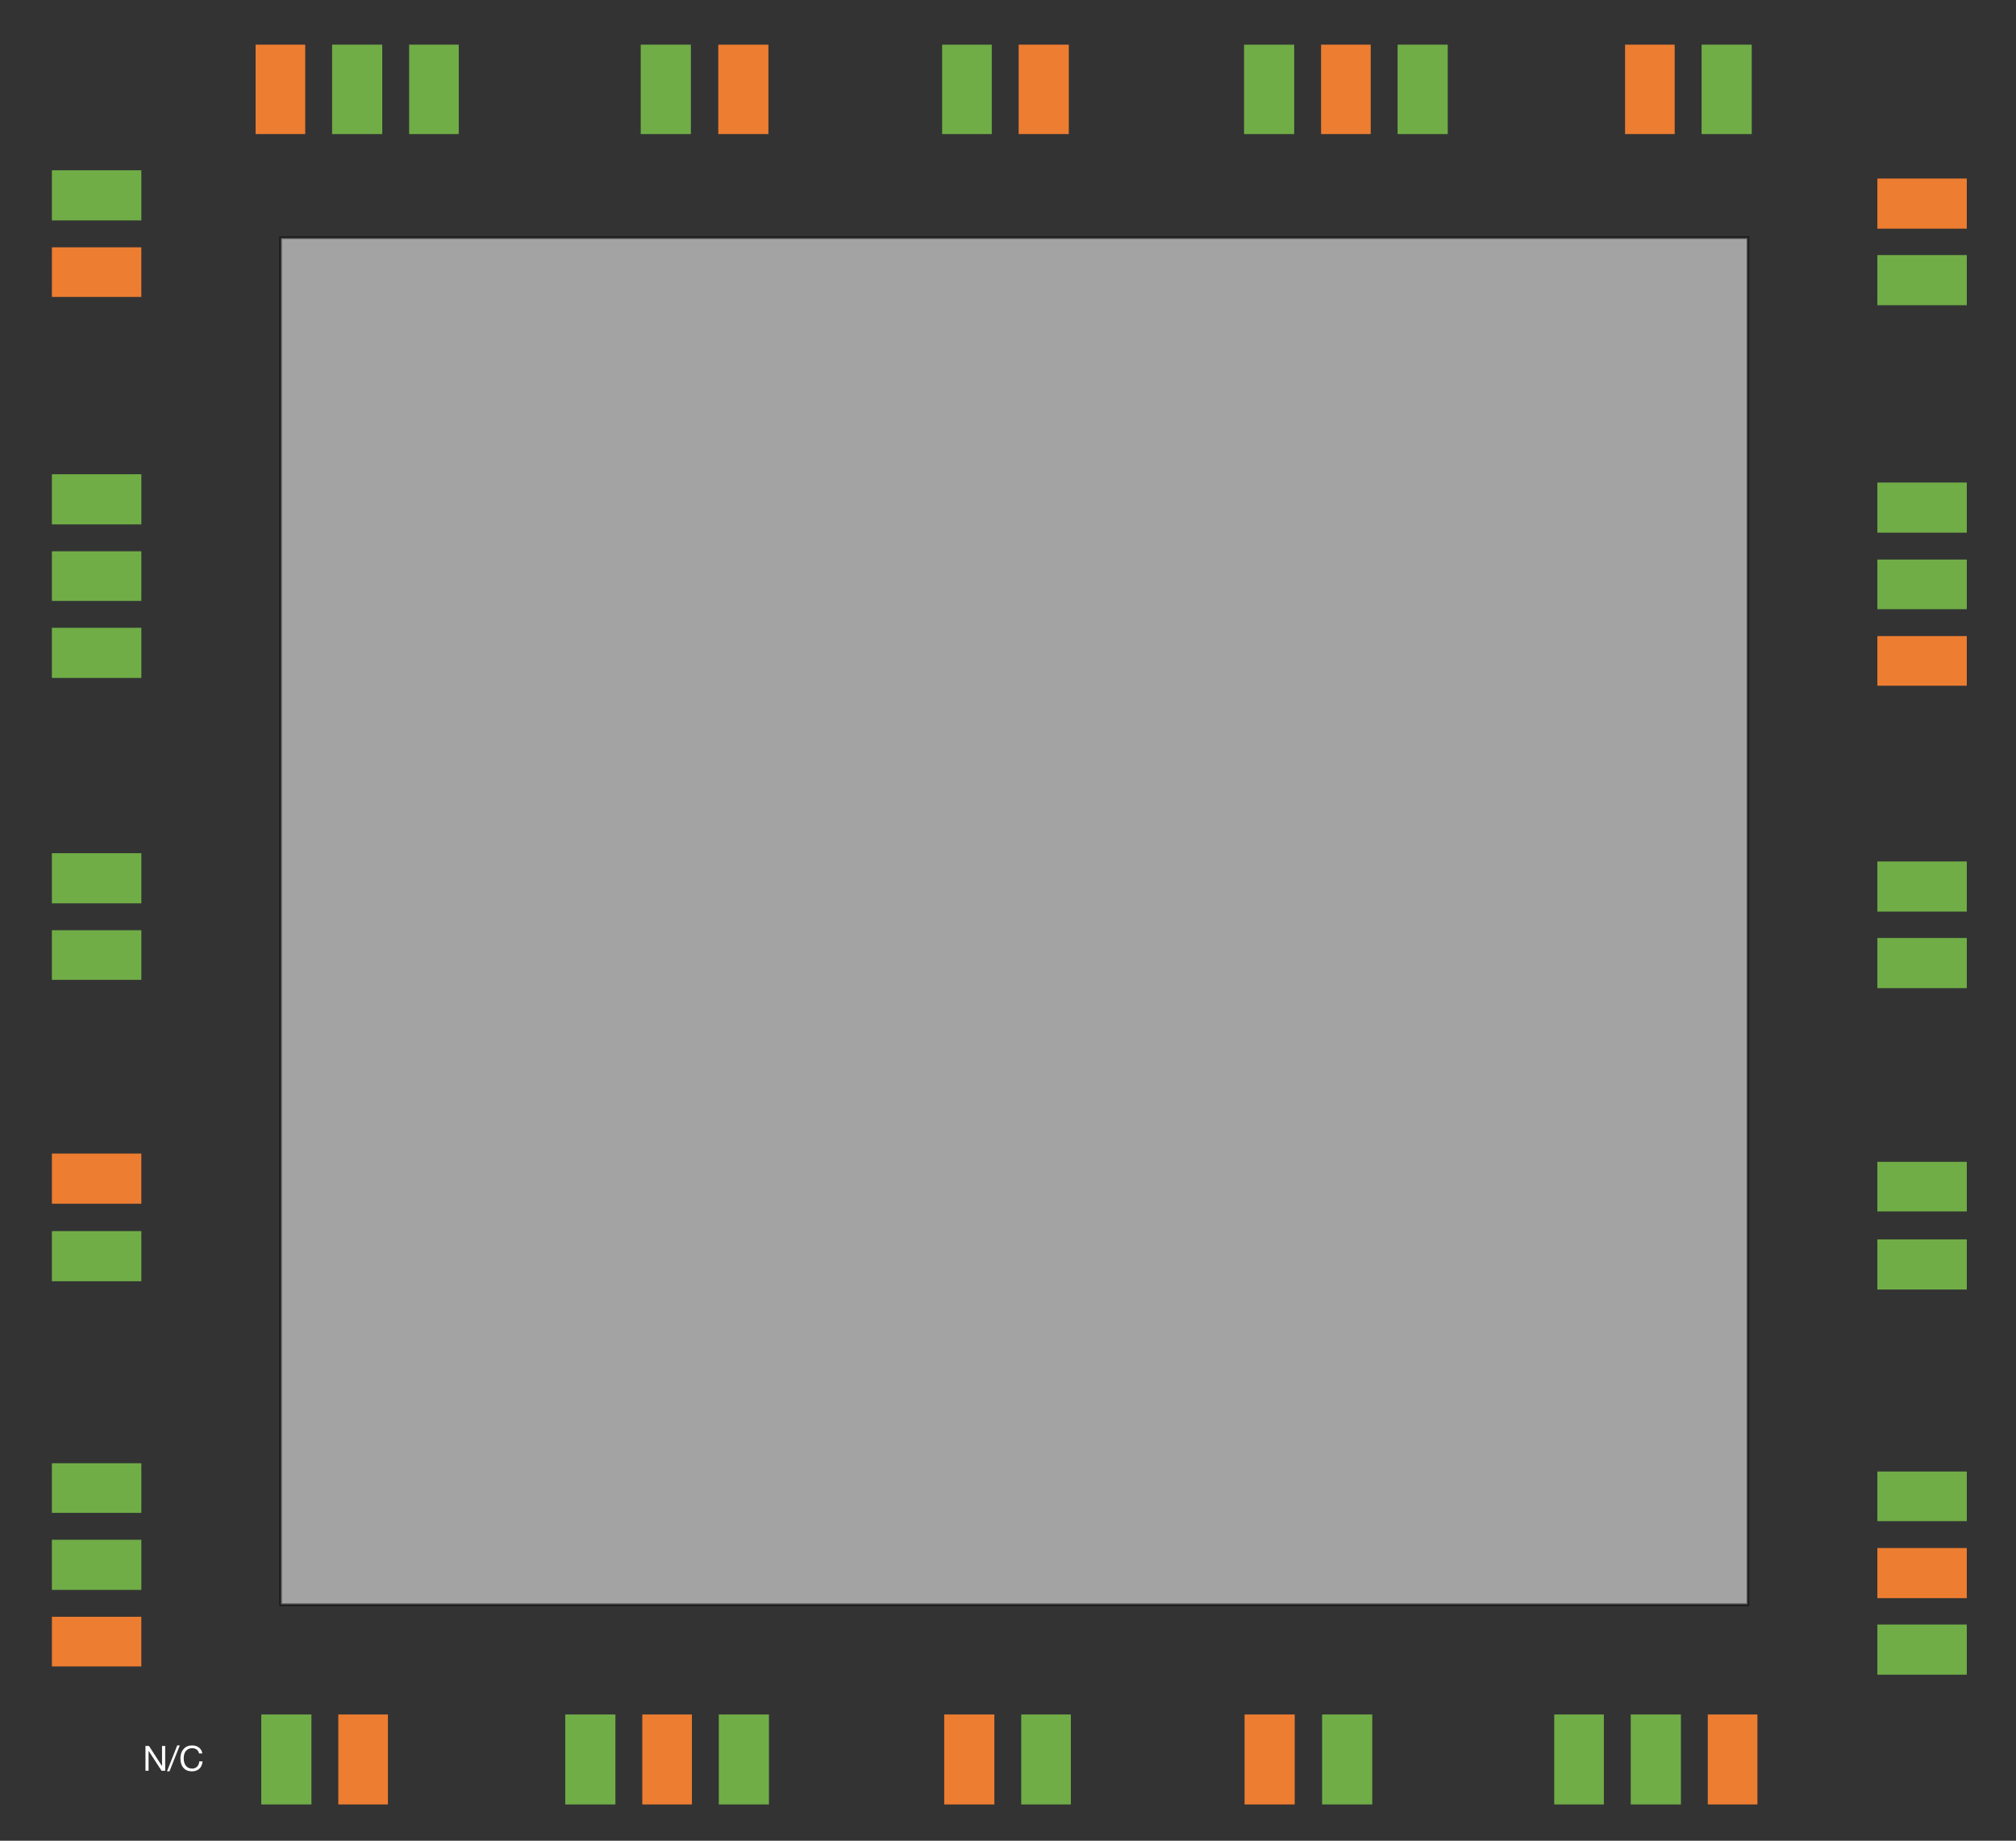 <?xml version="1.0" encoding="UTF-8" standalone="no"?>
<svg
   width="467.947pt"
   height="427.265pt"
   viewBox="0 0 467.947 427.265"
   version="1.1"
   id="svg726"
   sodipodi:docname="Qboard_mod2.svg"
   inkscape:version="1.3.2 (091e20e, 2023-11-25)"
   xmlns:inkscape="http://www.inkscape.org/namespaces/inkscape"
   xmlns:sodipodi="http://sodipodi.sourceforge.net/DTD/sodipodi-0.dtd"
   xmlns:xlink="http://www.w3.org/1999/xlink"
   xmlns="http://www.w3.org/2000/svg"
   xmlns:svg="http://www.w3.org/2000/svg">
  <rect x="0" y="0" width="467.947" height="427.265" fill="#333333" stroke="none"/>
  <sodipodi:namedview
     id="namedview1"
     pagecolor="#ffffff"
     bordercolor="#666666"
     borderopacity="1.0"
     inkscape:showpageshadow="2"
     inkscape:pageopacity="0.0"
     inkscape:pagecheckerboard="0"
     inkscape:deskcolor="#d1d1d1"
     inkscape:document-units="pt"
     inkscape:zoom="0.93459299"
     inkscape:cx="378.23952"
     inkscape:cy="324.74029"
     inkscape:window-width="1440"
     inkscape:window-height="792"
     inkscape:window-x="0"
     inkscape:window-y="25"
     inkscape:window-maximized="1"
     inkscape:current-layer="svg726" />
  <defs
     id="defs125">
    <g
       id="g123">
      <g
         id="glyph-0-0">
        <path
           d="m 3.5,-6.578 c 0.957,0 1.723,0.32 2.297,0.953 0.57,0.637 0.859,1.449 0.859,2.438 0,0.938 -0.277,1.73 -0.828,2.375 L 6.625,-0.094 5.969,0.609 5.062,-0.219 c -0.449,0.25 -0.969,0.375 -1.562,0.375 -0.949,0 -1.715,-0.312 -2.297,-0.938 C 0.629,-1.414 0.344,-2.219 0.344,-3.188 c 0,-1 0.285,-1.812 0.859,-2.438 C 1.773,-6.258 2.539,-6.578 3.5,-6.578 Z M 1.75,-3.188 c 0,0.656 0.156,1.184 0.469,1.578 0.312,0.387 0.742,0.578 1.297,0.578 C 3.816,-1.031 4,-1.062 4.062,-1.125 L 3.469,-1.672 4.125,-2.375 4.844,-1.703 C 5.113,-2.047 5.25,-2.539 5.25,-3.188 c 0,-0.688 -0.156,-1.223 -0.469,-1.609 -0.312,-0.395 -0.746,-0.594 -1.297,-0.594 -0.531,0 -0.953,0.199 -1.266,0.594 C 1.906,-4.41 1.75,-3.875 1.75,-3.188 Z m 0,0"
           id="path1" />
      </g>
      <g
         id="glyph-0-1">
        <path
           d="m 3.375,-6.422 c 0.914,0 1.633,0.281 2.156,0.844 0.52,0.562 0.781,1.34 0.781,2.328 0,1.031 -0.266,1.836 -0.797,2.406 C 4.992,-0.281 4.289,0 3.406,0 H 0.625 V -6.422 Z M 3.281,-1.188 c 0.508,0 0.906,-0.164 1.188,-0.5 C 4.75,-2.031 4.891,-2.508 4.891,-3.125 4.891,-3.832 4.738,-4.359 4.438,-4.703 4.133,-5.055 3.672,-5.234 3.047,-5.234 H 2.031 V -1.188 Z m 0,0"
           id="path2" />
      </g>
      <g
         id="glyph-0-2">
        <path
           d="m 2.641,-4.781 c 0.438,0 0.82,0.105 1.156,0.312 0.344,0.199 0.613,0.496 0.812,0.891 C 4.805,-3.191 4.906,-2.75 4.906,-2.25 c 0,0.055 -0.008,0.133 -0.016,0.234 H 1.531 c 0.02,0.375 0.117,0.668 0.297,0.875 0.188,0.199 0.469,0.297 0.844,0.297 0.238,0 0.453,-0.055 0.641,-0.172 0.195,-0.113 0.32,-0.254 0.375,-0.422 h 1.125 C 4.477,-0.395 3.754,0.125 2.641,0.125 2.211,0.113 1.816,0.02 1.453,-0.156 c -0.367,-0.176 -0.656,-0.453 -0.875,-0.828 -0.211,-0.383 -0.312,-0.832 -0.312,-1.344 0,-0.469 0.109,-0.895 0.328,-1.281 0.219,-0.395 0.504,-0.688 0.859,-0.875 0.363,-0.195 0.758,-0.297 1.188,-0.297 z M 3.625,-2.828 c -0.062,-0.344 -0.18,-0.594 -0.344,-0.75 C 3.125,-3.734 2.895,-3.812 2.594,-3.812 c -0.312,0 -0.562,0.09 -0.75,0.266 -0.18,0.18 -0.281,0.418 -0.312,0.719 z m 0,0"
           id="path3" />
      </g>
      <g
         id="glyph-0-3">
        <path
           d="m 1.391,-4.656 0.969,3.188 h 0.031 l 0.969,-3.188 h 1.281 L 3.062,0 H 1.641 l -1.594,-4.656 z m 0,0"
           id="path4" />
      </g>
      <g
         id="glyph-0-4">
        <path
           d="M 1.797,-6.422 V -5.375 h -1.281 v -1.047 z m 0,1.766 V 0 h -1.281 v -4.656 z m 0,0"
           id="path5" />
      </g>
      <g
         id="glyph-0-5">
        <path
           d="M 1.797,-6.422 V 0 h -1.281 v -6.422 z m 0,0"
           id="path6" />
      </g>
      <g
         id="glyph-0-6">
        <path
           d="M 3.531,-6.297 V 0 H 2.25 V -4.094 H 0.672 V -5.047 H 0.75 c 1.039,0 1.629,-0.414 1.766,-1.25 z m 0,0"
           id="path7" />
      </g>
      <g
         id="glyph-0-7">
        <path
           d="m 2.5,-6.422 c 0.75,0 1.32,0.277 1.719,0.828 0.395,0.543 0.594,1.352 0.594,2.422 0,1.094 -0.199,1.918 -0.594,2.469 C 3.832,-0.148 3.258,0.125 2.5,0.125 c -1.543,0 -2.312,-1.098 -2.312,-3.297 0,-1.07 0.191,-1.879 0.578,-2.422 C 1.148,-6.145 1.727,-6.422 2.5,-6.422 Z M 1.469,-3.219 c 0,0.855 0.086,1.453 0.266,1.797 0.176,0.336 0.43,0.5 0.766,0.5 0.258,0 0.461,-0.086 0.609,-0.266 0.145,-0.188 0.25,-0.426 0.312,-0.719 C 3.492,-2.195 3.531,-2.633 3.531,-3.219 3.531,-4 3.438,-4.551 3.25,-4.875 c -0.18,-0.332 -0.434,-0.5 -0.766,-0.5 -0.336,0 -0.59,0.172 -0.766,0.516 -0.168,0.336 -0.25,0.883 -0.25,1.641 z m 0,0"
           id="path8" />
      </g>
      <g
         id="glyph-0-8">
        <path
           d="m 2.625,-6.422 c 0.613,0 1.125,0.188 1.531,0.562 0.414,0.367 0.625,0.836 0.625,1.406 0,0.262 -0.043,0.5 -0.125,0.719 -0.074,0.219 -0.203,0.438 -0.391,0.656 -0.188,0.219 -0.516,0.48 -0.984,0.781 -0.711,0.438 -1.188,0.84 -1.438,1.203 H 4.812 V 0 h -4.625 c 0,-0.539 0.129,-1.008 0.391,-1.406 0.258,-0.406 0.75,-0.848 1.469,-1.328 0.562,-0.375 0.914,-0.633 1.062,-0.781 C 3.266,-3.672 3.367,-3.812 3.422,-3.938 3.473,-4.07 3.5,-4.211 3.5,-4.359 c 0,-0.281 -0.086,-0.508 -0.25,-0.688 -0.168,-0.188 -0.398,-0.281 -0.688,-0.281 -0.324,0 -0.574,0.133 -0.75,0.391 -0.168,0.262 -0.25,0.617 -0.25,1.062 H 0.328 V -4 c 0,-0.738 0.207,-1.328 0.625,-1.766 0.414,-0.438 0.973,-0.656 1.672,-0.656 z m 0,0"
           id="path9" />
      </g>
      <g
         id="glyph-0-9" />
      <g
         id="glyph-0-10">
        <path
           d="m 2.391,-4.781 c 0.625,0 1.113,0.133 1.469,0.391 0.352,0.25 0.551,0.617 0.594,1.094 h -1.219 c -0.023,-0.219 -0.105,-0.375 -0.25,-0.469 -0.148,-0.102 -0.355,-0.156 -0.625,-0.156 -0.242,0 -0.422,0.039 -0.547,0.109 -0.117,0.074 -0.172,0.184 -0.172,0.328 0,0.105 0.035,0.195 0.109,0.266 0.082,0.074 0.203,0.137 0.359,0.188 0.164,0.055 0.344,0.102 0.531,0.141 0.582,0.105 0.992,0.219 1.234,0.344 0.238,0.125 0.414,0.273 0.531,0.438 C 4.52,-1.941 4.578,-1.738 4.578,-1.5 4.578,-0.977 4.383,-0.578 4,-0.297 3.613,-0.016 3.098,0.125 2.453,0.125 1.766,0.125 1.227,-0.02 0.844,-0.312 0.469,-0.602 0.273,-1.004 0.266,-1.516 H 1.469 c 0,0.242 0.094,0.434 0.281,0.578 0.188,0.137 0.422,0.203 0.703,0.203 0.238,0 0.438,-0.051 0.594,-0.156 0.164,-0.102 0.25,-0.25 0.25,-0.438 0,-0.113 -0.055,-0.207 -0.156,-0.281 C 3.047,-1.691 2.906,-1.766 2.719,-1.828 2.539,-1.891 2.266,-1.957 1.891,-2.031 1.586,-2.094 1.316,-2.176 1.078,-2.281 0.848,-2.383 0.672,-2.516 0.547,-2.672 0.43,-2.836 0.375,-3.039 0.375,-3.281 c 0,-0.312 0.07,-0.578 0.219,-0.797 0.145,-0.227 0.367,-0.398 0.672,-0.516 0.301,-0.125 0.676,-0.188 1.125,-0.188 z m 0,0"
           id="path10" />
      </g>
      <g
         id="glyph-0-11">
        <path
           d="m 3.172,-4.781 c 0.676,0 1.129,0.262 1.359,0.781 0.352,-0.52 0.82,-0.781 1.406,-0.781 0.582,0 1.008,0.152 1.281,0.453 C 7.488,-4.035 7.625,-3.633 7.625,-3.125 V 0 H 6.359 v -2.688 c 0,-0.406 -0.062,-0.688 -0.188,-0.844 -0.125,-0.156 -0.324,-0.234 -0.594,-0.234 -0.574,0 -0.859,0.391 -0.859,1.172 V 0 H 3.438 v -2.75 c 0,-0.395 -0.062,-0.66 -0.188,-0.797 -0.125,-0.145 -0.324,-0.219 -0.594,-0.219 -0.242,0 -0.445,0.102 -0.609,0.297 -0.168,0.188 -0.25,0.445 -0.25,0.766 V 0 h -1.281 v -4.656 h 1.219 v 0.641 H 1.75 C 2.102,-4.523 2.578,-4.781 3.172,-4.781 Z m 0,0"
           id="path11" />
      </g>
      <g
         id="glyph-0-12">
        <path
           d="m 3.109,-4.781 c 0.633,0 1.145,0.23 1.531,0.688 0.383,0.449 0.578,1.055 0.578,1.812 0,0.711 -0.188,1.289 -0.562,1.734 C 4.289,-0.098 3.797,0.125 3.172,0.125 2.566,0.125 2.102,-0.109 1.781,-0.578 H 1.766 v 2.219 H 0.484 V -4.656 h 1.219 V -4.062 H 1.719 C 2.02,-4.539 2.484,-4.781 3.109,-4.781 Z M 1.719,-2.312 c 0,0.461 0.094,0.82 0.281,1.078 0.195,0.262 0.473,0.391 0.828,0.391 0.375,0 0.648,-0.129 0.828,-0.391 C 3.844,-1.492 3.938,-1.852 3.938,-2.312 3.938,-2.781 3.836,-3.145 3.641,-3.406 3.441,-3.676 3.164,-3.812 2.812,-3.812 2.457,-3.812 2.188,-3.68 2,-3.422 1.812,-3.16 1.719,-2.789 1.719,-2.312 Z m 0,0"
           id="path12" />
      </g>
      <g
         id="glyph-0-13">
        <path
           d="m 2.328,-6.422 c 0.102,0 0.328,0.012 0.672,0.031 V -5.438 C 2.832,-5.457 2.676,-5.469 2.531,-5.469 c -0.18,0 -0.305,0.043 -0.375,0.125 -0.074,0.086 -0.109,0.227 -0.109,0.422 v 0.266 h 0.875 v 0.859 h -0.875 V 0 H 0.766 V -3.797 H 0 V -4.656 H 0.766 V -5 c 0,-0.445 0.133,-0.797 0.406,-1.047 0.27,-0.25 0.656,-0.375 1.156,-0.375 z m 0,0"
           id="path13" />
      </g>
      <g
         id="glyph-0-14">
        <path
           d="M 5.016,-6.422 V 0 H 3.812 V -0.594 H 3.781 C 3.508,-0.113 3.039,0.125 2.375,0.125 c -0.648,0 -1.156,-0.234 -1.531,-0.703 -0.375,-0.469 -0.562,-1.062 -0.562,-1.781 0,-0.707 0.191,-1.285 0.578,-1.734 0.383,-0.457 0.879,-0.688 1.484,-0.688 0.281,0 0.547,0.062 0.797,0.188 0.25,0.117 0.441,0.281 0.578,0.5 H 3.75 V -6.422 Z M 1.562,-2.328 c 0,0.43 0.098,0.781 0.297,1.062 0.207,0.281 0.484,0.422 0.828,0.422 0.363,0 0.633,-0.129 0.812,-0.391 C 3.688,-1.504 3.781,-1.875 3.781,-2.344 3.781,-2.812 3.688,-3.172 3.5,-3.422 3.312,-3.68 3.039,-3.812 2.688,-3.812 c -0.367,0 -0.648,0.137 -0.844,0.406 -0.188,0.273 -0.281,0.633 -0.281,1.078 z m 0,0"
           id="path14" />
      </g>
      <g
         id="glyph-0-15">
        <path
           d="M 1.406,-4.656 2.266,-1.5 H 2.281 l 0.766,-3.156 h 1.25 L 5.078,-1.5 h 0.031 l 0.844,-3.156 h 1.312 L 5.812,0 H 4.484 L 3.656,-3.125 H 3.641 L 2.859,0 H 1.531 L 0.047,-4.656 Z m 0,0"
           id="path15" />
      </g>
      <g
         id="glyph-0-16">
        <path
           d="m 2.109,-6.047 v 1.391 h 0.938 v 0.859 h -0.938 V -1.5 c 0,0.219 0.035,0.367 0.109,0.438 0.07,0.074 0.211,0.109 0.422,0.109 0.156,0 0.289,-0.008 0.406,-0.031 v 1 c -0.188,0.02 -0.445,0.031 -0.766,0.031 -0.492,0 -0.855,-0.082 -1.094,-0.25 -0.242,-0.164 -0.359,-0.457 -0.359,-0.875 v -2.719 H 0.047 V -4.656 h 0.781 v -1.391 z m 0,0"
           id="path16" />
      </g>
      <g
         id="glyph-0-17">
        <path
           d="M 1.766,-6.422 V -4 h 0.031 C 1.93,-4.238 2.125,-4.426 2.375,-4.562 c 0.25,-0.145 0.508,-0.219 0.781,-0.219 0.594,0 1.02,0.152 1.281,0.453 0.27,0.305 0.406,0.777 0.406,1.422 V 0 H 3.578 v -2.641 c 0,-0.383 -0.062,-0.664 -0.188,-0.844 -0.125,-0.188 -0.34,-0.281 -0.641,-0.281 -0.344,0 -0.594,0.105 -0.75,0.312 C 1.844,-3.254 1.766,-2.914 1.766,-2.438 V 0 h -1.281 v -6.422 z m 0,0"
           id="path17" />
      </g>
      <g
         id="glyph-0-18">
        <path
           d="m 2.75,-4.781 c 0.738,0 1.32,0.23 1.75,0.688 0.438,0.449 0.656,1.039 0.656,1.766 0,0.742 -0.227,1.336 -0.672,1.781 C 4.047,-0.098 3.469,0.125 2.75,0.125 2.008,0.125 1.422,-0.098 0.984,-0.547 0.555,-1.004 0.344,-1.598 0.344,-2.328 c 0,-0.75 0.219,-1.344 0.656,-1.781 0.445,-0.445 1.031,-0.672 1.75,-0.672 z m -1.125,2.453 c 0,0.48 0.094,0.852 0.281,1.109 0.195,0.25 0.477,0.375 0.844,0.375 0.375,0 0.656,-0.129 0.844,-0.391 0.188,-0.258 0.281,-0.625 0.281,-1.094 0,-0.477 -0.102,-0.844 -0.297,-1.094 -0.188,-0.258 -0.469,-0.391 -0.844,-0.391 -0.355,0 -0.633,0.133 -0.828,0.391 -0.188,0.25 -0.281,0.617 -0.281,1.094 z m 0,0"
           id="path18" />
      </g>
      <g
         id="glyph-0-19">
        <path
           d="m 1.766,-4.656 v 2.641 c 0,0.367 0.055,0.648 0.172,0.844 C 2.051,-0.973 2.266,-0.875 2.578,-0.875 2.93,-0.875 3.188,-0.977 3.344,-1.188 3.5,-1.406 3.578,-1.742 3.578,-2.203 V -4.656 H 4.844 V 0 H 3.641 V -0.641 H 3.609 C 3.285,-0.129 2.805,0.125 2.172,0.125 1.566,0.125 1.133,-0.023 0.875,-0.328 0.613,-0.641 0.484,-1.117 0.484,-1.766 V -4.656 Z m 0,0"
           id="path19" />
      </g>
      <g
         id="glyph-0-20">
        <path
           d="m 3.203,-4.781 c 0.102,0 0.195,0.016 0.281,0.047 v 1.188 C 3.348,-3.578 3.195,-3.594 3.031,-3.594 c -0.844,0 -1.266,0.5 -1.266,1.5 V 0 h -1.281 v -4.656 h 1.219 v 0.875 H 1.719 C 1.844,-4.082 2.039,-4.32 2.312,-4.5 2.594,-4.688 2.891,-4.781 3.203,-4.781 Z m 0,0"
           id="path20" />
      </g>
      <g
         id="glyph-0-21">
        <path
           d="m 2.625,-4.781 c 1.352,0.012 2.031,0.453 2.031,1.328 v 2.469 c 0,0.449 0.055,0.777 0.172,0.984 H 3.531 C 3.477,-0.145 3.445,-0.297 3.438,-0.453 3.062,-0.066 2.539,0.125 1.875,0.125 c -0.492,0 -0.883,-0.121 -1.172,-0.359 -0.281,-0.25 -0.422,-0.594 -0.422,-1.031 0,-0.426 0.133,-0.758 0.406,-1 0.281,-0.238 0.785,-0.395 1.516,-0.469 0.508,-0.051 0.832,-0.113 0.969,-0.188 0.145,-0.082 0.219,-0.207 0.219,-0.375 0,-0.219 -0.07,-0.375 -0.203,-0.469 -0.125,-0.102 -0.336,-0.156 -0.625,-0.156 -0.273,0 -0.477,0.059 -0.609,0.172 -0.137,0.105 -0.219,0.281 -0.25,0.531 H 0.438 C 0.469,-3.727 0.676,-4.113 1.062,-4.375 1.445,-4.645 1.969,-4.781 2.625,-4.781 Z m -1.062,3.453 c 0,0.398 0.258,0.594 0.781,0.594 0.688,0 1.035,-0.348 1.047,-1.047 v -0.5 c -0.105,0.105 -0.367,0.184 -0.781,0.234 -0.367,0.043 -0.633,0.117 -0.797,0.219 -0.168,0.105 -0.25,0.273 -0.25,0.5 z m 0,0"
           id="path21" />
      </g>
      <g
         id="glyph-0-22">
        <path
           d="m 2.719,-4.781 c 0.625,0 1.133,0.164 1.531,0.484 0.395,0.324 0.613,0.75 0.656,1.281 h -1.25 C 3.57,-3.547 3.254,-3.812 2.703,-3.812 c -0.336,0 -0.602,0.141 -0.797,0.422 -0.188,0.273 -0.281,0.637 -0.281,1.094 0,0.438 0.086,0.793 0.266,1.062 0.188,0.262 0.453,0.391 0.797,0.391 0.582,0 0.922,-0.312 1.016,-0.938 H 4.938 C 4.852,-1.164 4.613,-0.691 4.219,-0.359 3.82,-0.035 3.312,0.125 2.688,0.125 2,0.125 1.438,-0.094 1,-0.531 0.562,-0.977 0.344,-1.555 0.344,-2.266 c 0,-0.758 0.211,-1.367 0.641,-1.828 C 1.422,-4.551 2,-4.781 2.719,-4.781 Z m 0,0"
           id="path22" />
      </g>
      <g
         id="glyph-0-23">
        <path
           d="m 3.156,-4.781 c 0.594,0 1.02,0.152 1.281,0.453 0.27,0.305 0.406,0.781 0.406,1.438 V 0 H 3.578 v -2.641 c 0,-0.383 -0.062,-0.664 -0.188,-0.844 -0.125,-0.188 -0.34,-0.281 -0.641,-0.281 -0.344,0 -0.594,0.105 -0.75,0.312 -0.156,0.211 -0.234,0.555 -0.234,1.031 V 0 h -1.281 v -4.656 h 1.219 V -4 h 0.031 c 0.312,-0.52 0.785,-0.781 1.422,-0.781 z m 0,0"
           id="path23" />
      </g>
      <g
         id="glyph-1-0">
        <path
           d="m 2.969,-6.422 c 0.969,0 1.711,0.258 2.234,0.766 C 5.734,-5.145 6,-4.379 6,-3.359 6,-1.117 4.988,0 2.969,0 H 0.703 V -6.422 Z M 3,-0.719 c 0.676,0 1.203,-0.219 1.578,-0.656 0.375,-0.445 0.562,-1.07 0.562,-1.875 0,-0.852 -0.18,-1.473 -0.531,-1.859 -0.355,-0.395 -0.875,-0.594 -1.562,-0.594 H 1.562 v 4.984 z m 0,0"
           id="path24" />
      </g>
      <g
         id="glyph-1-1">
        <path
           d="m 2.484,-4.766 c 1.156,0 1.734,0.418 1.734,1.25 v 2.688 c 0,0.18 0.082,0.266 0.25,0.266 0.07,0 0.148,-0.016 0.234,-0.047 v 0.594 c -0.156,0.082 -0.34,0.125 -0.547,0.125 C 3.719,0.109 3.5,-0.129 3.5,-0.609 3.094,-0.129 2.547,0.109 1.859,0.109 1.379,0.109 1.004,0 0.734,-0.219 0.461,-0.445 0.328,-0.773 0.328,-1.203 c 0,-0.406 0.133,-0.734 0.406,-0.984 0.27,-0.25 0.895,-0.438 1.875,-0.562 0.332,-0.039 0.555,-0.102 0.672,-0.188 0.125,-0.082 0.188,-0.211 0.188,-0.391 0,-0.508 -0.344,-0.766 -1.031,-0.766 -0.387,0 -0.672,0.074 -0.859,0.219 -0.188,0.148 -0.293,0.371 -0.312,0.672 H 0.5 c 0.062,-1.039 0.723,-1.562 1.984,-1.562 z M 1.141,-1.25 c 0,0.219 0.078,0.391 0.234,0.516 0.156,0.117 0.375,0.172 0.656,0.172 0.414,0 0.754,-0.098 1.016,-0.297 0.27,-0.207 0.406,-0.457 0.406,-0.75 V -2.406 c -0.137,0.094 -0.312,0.156 -0.531,0.188 l -0.781,0.125 C 1.797,-2.051 1.539,-1.961 1.375,-1.828 1.219,-1.691 1.141,-1.5 1.141,-1.25 Z m 0,0"
           id="path25" />
      </g>
      <g
         id="glyph-1-2">
        <path
           d="m 1.344,-4.656 v 3.172 c 0,0.273 0.082,0.496 0.25,0.672 0.164,0.168 0.395,0.25 0.688,0.25 0.457,0 0.801,-0.129 1.031,-0.391 C 3.539,-1.223 3.656,-1.57 3.656,-2 V -4.656 H 4.422 V 0 H 3.703 V -0.734 H 3.688 c -0.312,0.562 -0.82,0.844 -1.516,0.844 -1.062,0 -1.594,-0.551 -1.594,-1.656 V -4.656 Z m 0,0"
           id="path26" />
      </g>
      <g
         id="glyph-1-3">
        <path
           d="m 2.469,-4.766 c 0.633,0 1.098,0.262 1.391,0.781 H 3.875 V -4.656 h 0.719 v 4.312 c 0,1.488 -0.719,2.234 -2.156,2.234 -0.586,0 -1.047,-0.125 -1.391,-0.375 -0.336,-0.25 -0.516,-0.586 -0.547,-1 H 1.266 C 1.273,0.742 1.395,0.926 1.625,1.062 1.852,1.207 2.133,1.281 2.469,1.281 3.406,1.281 3.875,0.688 3.875,-0.5 V -0.797 H 3.859 c -0.125,0.262 -0.32,0.469 -0.578,0.625 -0.262,0.148 -0.555,0.219 -0.875,0.219 -0.637,0 -1.141,-0.211 -1.516,-0.641 -0.375,-0.426 -0.562,-0.992 -0.562,-1.703 0,-0.738 0.188,-1.332 0.562,-1.781 0.383,-0.457 0.91,-0.688 1.578,-0.688 z m -1.328,2.375 c 0,0.543 0.109,0.977 0.328,1.297 0.227,0.312 0.555,0.469 0.984,0.469 0.414,0 0.75,-0.16 1,-0.484 0.25,-0.332 0.375,-0.77 0.375,-1.312 0,-0.5 -0.121,-0.898 -0.359,-1.203 C 3.238,-3.938 2.914,-4.094 2.5,-4.094 c -0.43,0 -0.762,0.156 -1,0.469 -0.242,0.312 -0.359,0.727 -0.359,1.234 z m 0,0"
           id="path27" />
      </g>
      <g
         id="glyph-1-4">
        <path
           d="m 1.344,-6.422 v 2.453 h 0.016 c 0.102,-0.25 0.289,-0.441 0.562,-0.578 0.27,-0.145 0.57,-0.219 0.906,-0.219 1.062,0 1.594,0.559 1.594,1.672 V 0 H 3.656 v -3.172 c 0,-0.258 -0.086,-0.477 -0.25,-0.656 C 3.25,-4.004 3.016,-4.094 2.703,-4.094 c -0.43,0 -0.762,0.137 -1,0.406 C 1.461,-3.426 1.344,-3.082 1.344,-2.656 V 0 H 0.578 v -6.422 z m 0,0"
           id="path28" />
      </g>
      <g
         id="glyph-1-5">
        <path
           d="M 1.641,-6.047 V -4.656 H 2.562 v 0.672 H 1.641 V -1.062 c 0,0.137 0.023,0.234 0.078,0.297 0.051,0.062 0.188,0.094 0.406,0.094 H 2.562 V 0 H 1.938 C 1.539,0 1.266,-0.062 1.109,-0.188 0.953,-0.32 0.875,-0.582 0.875,-0.969 V -3.984 H 0.078 V -4.656 H 0.875 v -1.391 z m 0,0"
           id="path29" />
      </g>
      <g
         id="glyph-1-6">
        <path
           d="m 2.516,-4.766 c 0.656,0 1.164,0.242 1.531,0.719 0.375,0.469 0.562,1.09 0.562,1.859 v 0.094 h -3.469 v 0.047 c 0,0.449 0.125,0.809 0.375,1.078 0.258,0.273 0.613,0.406 1.062,0.406 0.664,0 1.066,-0.301 1.203,-0.906 h 0.766 c -0.105,0.523 -0.336,0.918 -0.688,1.188 -0.344,0.262 -0.777,0.391 -1.297,0.391 -0.742,0 -1.297,-0.238 -1.672,-0.719 -0.375,-0.477 -0.562,-1.062 -0.562,-1.75 0,-0.688 0.203,-1.258 0.609,-1.719 0.414,-0.457 0.941,-0.688 1.578,-0.688 z m 1.297,2 C 3.781,-3.148 3.641,-3.469 3.391,-3.719 c -0.242,-0.25 -0.555,-0.375 -0.938,-0.375 -0.355,0 -0.656,0.121 -0.906,0.359 -0.242,0.242 -0.375,0.562 -0.406,0.969 z m 0,0"
           id="path30" />
      </g>
      <g
         id="glyph-1-7">
        <path
           d="m 3,-4.766 v 0.812 C 2.426,-3.953 2,-3.801 1.719,-3.5 1.445,-3.195 1.312,-2.723 1.312,-2.078 V 0 H 0.547 v -4.656 h 0.719 v 0.984 H 1.281 c 0.352,-0.727 0.891,-1.094 1.609,-1.094 z m 0,0"
           id="path31" />
      </g>
      <g
         id="glyph-1-8" />
      <g
         id="glyph-1-9">
        <path
           d="m 1.375,-6.422 v 2.406 h 0.016 c 0.238,-0.5 0.734,-0.75 1.484,-0.75 0.645,0 1.16,0.23 1.547,0.688 0.395,0.449 0.594,1.039 0.594,1.766 0,0.73 -0.195,1.32 -0.578,1.766 -0.387,0.438 -0.902,0.656 -1.547,0.656 C 2.598,0.109 2.312,0.051 2.031,-0.062 1.758,-0.188 1.547,-0.375 1.391,-0.625 H 1.375 V 0 H 0.609 v -6.422 z m -0.031,4.094 c 0,0.543 0.125,0.977 0.375,1.297 0.258,0.312 0.625,0.469 1.094,0.469 0.438,0 0.773,-0.156 1.016,-0.469 0.25,-0.32 0.375,-0.766 0.375,-1.328 0,-0.508 -0.133,-0.926 -0.391,-1.25 C 3.551,-3.93 3.195,-4.094 2.75,-4.094 c -0.43,0 -0.773,0.164 -1.031,0.484 -0.25,0.324 -0.375,0.75 -0.375,1.281 z m 0,0"
           id="path32" />
      </g>
      <g
         id="glyph-1-10">
        <path
           d="m 2.578,-4.766 c 0.695,0 1.25,0.227 1.656,0.672 0.406,0.449 0.609,1.039 0.609,1.766 0,0.711 -0.203,1.293 -0.609,1.75 -0.406,0.461 -0.961,0.688 -1.656,0.688 -0.68,0 -1.227,-0.219 -1.641,-0.656 -0.406,-0.445 -0.609,-1.039 -0.609,-1.781 0,-0.738 0.195,-1.328 0.594,-1.766 0.406,-0.445 0.957,-0.672 1.656,-0.672 z m -1.438,2.438 c 0,0.531 0.129,0.961 0.391,1.281 0.27,0.324 0.617,0.484 1.047,0.484 0.426,0 0.773,-0.16 1.047,-0.484 0.27,-0.32 0.406,-0.75 0.406,-1.281 0,-0.52 -0.137,-0.941 -0.406,-1.266 -0.273,-0.332 -0.621,-0.5 -1.047,-0.5 -0.418,0 -0.762,0.168 -1.031,0.5 -0.273,0.336 -0.406,0.758 -0.406,1.266 z m 0,0"
           id="path33" />
      </g>
      <g
         id="glyph-1-11">
        <path
           d="M 4.734,-6.422 V 0 H 3.969 V -0.625 H 3.953 c -0.125,0.242 -0.32,0.422 -0.578,0.547 -0.262,0.125 -0.562,0.188 -0.906,0.188 -0.648,0 -1.168,-0.223 -1.562,-0.672 -0.387,-0.445 -0.578,-1.039 -0.578,-1.781 0,-0.727 0.188,-1.312 0.562,-1.75 0.383,-0.445 0.898,-0.672 1.547,-0.672 0.301,0 0.594,0.062 0.875,0.188 0.281,0.125 0.492,0.309 0.641,0.547 H 3.969 v -2.391 z m -3.594,4.141 c 0,0.512 0.129,0.93 0.391,1.25 0.258,0.312 0.609,0.469 1.047,0.469 0.438,0 0.781,-0.16 1.031,-0.484 C 3.867,-1.367 4,-1.797 4,-2.328 4,-2.848 3.867,-3.27 3.609,-3.594 c -0.25,-0.332 -0.617,-0.5 -1.094,-0.5 -0.438,0 -0.777,0.164 -1.016,0.484 -0.242,0.324 -0.359,0.766 -0.359,1.328 z m 0,0"
           id="path34" />
      </g>
      <g
         id="glyph-1-12">
        <path
           d="m 2.688,-6.375 c 0.531,0 0.953,0.141 1.266,0.422 0.312,0.281 0.488,0.684 0.531,1.203 H 3.719 C 3.676,-5.062 3.562,-5.297 3.375,-5.453 c -0.188,-0.164 -0.43,-0.25 -0.719,-0.25 -1,0 -1.516,0.809 -1.547,2.422 L 1.125,-3.266 c 0.344,-0.562 0.875,-0.844 1.594,-0.844 0.582,0 1.051,0.199 1.406,0.594 0.363,0.387 0.547,0.875 0.547,1.469 0,0.637 -0.188,1.156 -0.562,1.562 -0.375,0.398 -0.902,0.594 -1.578,0.594 -1.461,0 -2.188,-1.023 -2.188,-3.078 0,-1.102 0.195,-1.945 0.594,-2.531 0.395,-0.582 0.977,-0.875 1.75,-0.875 z M 1.25,-1.984 c 0,0.418 0.117,0.762 0.359,1.031 0.238,0.262 0.562,0.391 0.969,0.391 0.363,0 0.664,-0.129 0.906,-0.391 0.25,-0.27 0.375,-0.613 0.375,-1.031 0,-0.438 -0.117,-0.785 -0.344,-1.047 C 3.285,-3.289 2.969,-3.422 2.562,-3.422 c -0.387,0 -0.703,0.137 -0.953,0.406 C 1.367,-2.754 1.25,-2.41 1.25,-1.984 Z m 0,0"
           id="path35" />
      </g>
      <g
         id="glyph-1-13">
        <path
           d="m 1.75,-1 v 1 h -1 v -1 z m 0,0"
           id="path36" />
      </g>
      <g
         id="glyph-1-14">
        <path
           d="m 2.453,-6.375 c 0.602,0 1.078,0.152 1.422,0.453 0.344,0.293 0.516,0.684 0.516,1.172 0,0.273 -0.078,0.527 -0.234,0.766 -0.148,0.23 -0.359,0.418 -0.641,0.562 0.75,0.242 1.125,0.766 1.125,1.578 0,0.594 -0.199,1.07 -0.594,1.422 -0.398,0.355 -0.902,0.531 -1.516,0.531 -0.656,0 -1.184,-0.172 -1.578,-0.516 -0.398,-0.352 -0.594,-0.832 -0.594,-1.438 0,-0.375 0.094,-0.703 0.281,-0.984 0.195,-0.281 0.473,-0.477 0.828,-0.594 -0.281,-0.125 -0.5,-0.301 -0.656,-0.531 C 0.656,-4.191 0.578,-4.457 0.578,-4.75 c 0,-0.469 0.176,-0.852 0.531,-1.156 0.352,-0.312 0.801,-0.469 1.344,-0.469 z m -1.062,1.656 c 0,0.305 0.098,0.547 0.297,0.734 0.207,0.188 0.488,0.281 0.844,0.281 0.32,0 0.578,-0.086 0.766,-0.266 0.188,-0.188 0.281,-0.438 0.281,-0.75 0,-0.312 -0.094,-0.551 -0.281,-0.719 C 3.109,-5.613 2.844,-5.703 2.5,-5.703 c -0.324,0 -0.59,0.094 -0.797,0.281 -0.211,0.18 -0.312,0.414 -0.312,0.703 z m -0.219,2.922 c 0,0.375 0.125,0.68 0.375,0.906 0.25,0.219 0.578,0.328 0.984,0.328 0.375,0 0.68,-0.113 0.922,-0.344 0.25,-0.238 0.375,-0.539 0.375,-0.906 0,-0.32 -0.133,-0.602 -0.391,-0.844 -0.25,-0.25 -0.559,-0.375 -0.922,-0.375 -0.375,0 -0.695,0.117 -0.953,0.344 -0.262,0.23 -0.391,0.527 -0.391,0.891 z m 0,0"
           id="path37" />
      </g>
      <g
         id="glyph-1-15">
        <path
           d="m 1.188,-4.656 1.109,1.625 1.172,-1.625 H 4.391 L 2.781,-2.516 4.578,0 H 3.594 L 2.297,-1.922 1.016,0 h -0.938 l 1.75,-2.453 -1.625,-2.203 z m 0,0"
           id="path38" />
      </g>
      <g
         id="glyph-1-16">
        <path
           d="m 2.375,-6.375 c 0.613,0 1.086,0.152 1.422,0.453 0.332,0.305 0.504,0.715 0.516,1.234 0,0.273 -0.078,0.516 -0.234,0.734 -0.148,0.219 -0.367,0.402 -0.656,0.547 v 0.016 c 0.383,0.086 0.672,0.262 0.859,0.531 0.195,0.273 0.297,0.609 0.297,1.016 0,0.586 -0.203,1.055 -0.609,1.406 -0.398,0.355 -0.922,0.535 -1.578,0.547 -0.656,0 -1.18,-0.18 -1.562,-0.547 -0.375,-0.363 -0.562,-0.863 -0.562,-1.5 V -1.969 H 1.031 c 0.02,0.449 0.148,0.797 0.391,1.047 0.25,0.242 0.57,0.359 0.969,0.359 0.281,0 0.523,-0.055 0.734,-0.172 C 3.332,-0.848 3.488,-1 3.594,-1.188 3.707,-1.375 3.766,-1.578 3.766,-1.797 c 0,-0.375 -0.125,-0.672 -0.375,-0.891 -0.242,-0.219 -0.574,-0.332 -1,-0.344 C 2.254,-3.008 2.109,-3 1.953,-3 v -0.641 c 0.082,0 0.176,0 0.281,0 0.383,0 0.691,-0.094 0.922,-0.281 C 3.383,-4.117 3.504,-4.375 3.516,-4.688 c 0,-0.301 -0.102,-0.547 -0.297,-0.734 -0.199,-0.188 -0.48,-0.281 -0.844,-0.281 -0.375,0 -0.672,0.121 -0.891,0.359 C 1.273,-5.102 1.164,-4.758 1.156,-4.312 H 0.391 C 0.43,-4.988 0.617,-5.5 0.953,-5.844 1.297,-6.195 1.77,-6.375 2.375,-6.375 Z m 0,0"
           id="path39" />
      </g>
      <g
         id="glyph-1-17">
        <path
           d="m 2.812,-4.766 c 0.676,0 1.102,0.266 1.281,0.797 0.156,-0.25 0.359,-0.441 0.609,-0.578 0.258,-0.145 0.547,-0.219 0.859,-0.219 0.531,0 0.914,0.121 1.156,0.359 0.25,0.242 0.375,0.562 0.375,0.969 V 0 h -0.75 v -3.094 c 0,-0.332 -0.074,-0.582 -0.219,-0.75 -0.148,-0.164 -0.375,-0.25 -0.688,-0.25 -0.367,0 -0.664,0.109 -0.891,0.328 -0.219,0.211 -0.328,0.492 -0.328,0.844 V 0 H 3.453 v -3.094 c 0,-0.332 -0.07,-0.582 -0.203,-0.75 -0.137,-0.164 -0.359,-0.25 -0.672,-0.25 -0.219,0 -0.422,0.055 -0.609,0.156 C 1.789,-3.832 1.641,-3.676 1.516,-3.469 1.398,-3.258 1.344,-3.078 1.344,-2.922 V 0 H 0.578 v -4.656 h 0.719 v 0.688 H 1.312 C 1.664,-4.5 2.164,-4.766 2.812,-4.766 Z m 0,0"
           id="path40" />
      </g>
      <g
         id="glyph-1-18">
        <path
           d="m 2.125,-4.766 c 0.625,0 1.086,0.125 1.391,0.375 0.312,0.242 0.477,0.605 0.5,1.094 h -0.75 V -3.312 c -0.031,-0.25 -0.148,-0.441 -0.344,-0.578 -0.188,-0.133 -0.438,-0.203 -0.75,-0.203 -0.305,0 -0.543,0.055 -0.719,0.156 -0.18,0.105 -0.266,0.258 -0.266,0.453 0,0.168 0.078,0.305 0.234,0.406 0.156,0.105 0.395,0.195 0.719,0.266 l 0.719,0.172 c 0.445,0.094 0.785,0.246 1.016,0.453 0.238,0.199 0.359,0.477 0.359,0.828 0,0.461 -0.18,0.82 -0.531,1.078 C 3.348,-0.02 2.863,0.109 2.25,0.109 1.656,0.109 1.18,-0.02 0.828,-0.281 0.484,-0.539 0.301,-0.938 0.281,-1.469 h 0.766 c 0.008,0.293 0.117,0.516 0.328,0.672 0.219,0.156 0.523,0.234 0.922,0.234 0.75,0 1.125,-0.234 1.125,-0.703 0,-0.195 -0.094,-0.352 -0.281,-0.469 -0.18,-0.125 -0.57,-0.25 -1.172,-0.375 C 1.395,-2.223 0.984,-2.379 0.734,-2.578 0.492,-2.785 0.375,-3.07 0.375,-3.438 c 0,-0.395 0.156,-0.711 0.469,-0.953 0.32,-0.25 0.75,-0.375 1.281,-0.375 z m 0,0"
           id="path41" />
      </g>
      <g
         id="glyph-1-19">
        <path
           d="m 2.875,-4.766 c 0.656,0 1.176,0.227 1.562,0.672 0.383,0.449 0.578,1.043 0.578,1.781 0,0.73 -0.195,1.32 -0.578,1.766 -0.387,0.438 -0.902,0.656 -1.547,0.656 C 2.598,0.109 2.312,0.051 2.031,-0.062 1.758,-0.188 1.547,-0.375 1.391,-0.625 H 1.375 V 1.781 H 0.609 v -6.438 H 1.375 v 0.641 h 0.016 c 0.238,-0.5 0.734,-0.75 1.484,-0.75 z m -1.531,2.438 c 0,0.543 0.125,0.977 0.375,1.297 0.258,0.312 0.625,0.469 1.094,0.469 0.438,0 0.773,-0.156 1.016,-0.469 0.25,-0.32 0.375,-0.766 0.375,-1.328 0,-0.508 -0.133,-0.926 -0.391,-1.25 C 3.551,-3.93 3.195,-4.094 2.75,-4.094 c -0.43,0 -0.773,0.156 -1.031,0.469 -0.25,0.312 -0.375,0.746 -0.375,1.297 z m 0,0"
           id="path42" />
      </g>
      <g
         id="glyph-1-20">
        <path
           d="M 1.391,-6.422 V 0 H 0.625 v -6.422 z m 0,0"
           id="path43" />
      </g>
      <g
         id="glyph-1-21">
        <path
           d="m 2.516,-4.766 c 0.562,0 1.02,0.137 1.375,0.406 0.352,0.273 0.566,0.672 0.641,1.203 H 3.734 c -0.137,-0.625 -0.523,-0.938 -1.156,-0.938 -0.469,0 -0.828,0.164 -1.078,0.484 -0.242,0.312 -0.359,0.762 -0.359,1.344 0,0.512 0.117,0.922 0.359,1.234 0.238,0.312 0.57,0.469 1,0.469 0.363,0 0.656,-0.098 0.875,-0.297 0.219,-0.195 0.348,-0.477 0.391,-0.844 h 0.781 c -0.086,0.586 -0.305,1.031 -0.656,1.344 -0.344,0.312 -0.809,0.469 -1.391,0.469 -0.668,0 -1.199,-0.207 -1.594,-0.625 -0.387,-0.426 -0.578,-1.008 -0.578,-1.75 0,-0.77 0.191,-1.379 0.578,-1.828 0.395,-0.445 0.93,-0.672 1.609,-0.672 z m 0,0"
           id="path44" />
      </g>
      <g
         id="glyph-2-0">
        <path
           d="m 4.5,-3 v 1.094 H 0 V -3 Z m 0,0"
           id="path45" />
      </g>
      <g
         id="glyph-3-0">
        <path
           d="m 5.719,-13.156 c 1.457,0 2.609,0.359 3.453,1.078 0.852,0.719 1.281,1.715 1.281,2.984 H 8.844 c -0.199,-1.75 -1.262,-2.625 -3.188,-2.625 -0.93,0 -1.641,0.195 -2.141,0.578 -0.5,0.375 -0.75,0.918 -0.75,1.625 0,0.438 0.188,0.828 0.562,1.172 0.375,0.336 1.562,0.703 3.562,1.109 1.383,0.273 2.414,0.699 3.094,1.281 C 10.66,-5.367 11,-4.562 11,-3.531 c 0,1.199 -0.496,2.137 -1.484,2.812 -0.98,0.668 -2.164,1.008 -3.547,1.031 -1.617,0 -2.902,-0.406 -3.859,-1.219 -0.961,-0.812 -1.438,-1.922 -1.438,-3.328 H 2.281 c 0.008,1 0.359,1.766 1.047,2.297 0.695,0.531 1.598,0.797 2.703,0.797 1.039,0 1.844,-0.195 2.406,-0.594 C 9,-2.141 9.281,-2.719 9.281,-3.469 c 0,-0.625 -0.273,-1.117 -0.812,-1.484 -0.543,-0.375 -1.477,-0.688 -2.797,-0.938 C 3.785,-6.254 2.547,-6.707 1.953,-7.25 1.359,-7.789 1.062,-8.504 1.062,-9.391 c 0,-1.145 0.426,-2.055 1.281,-2.734 0.852,-0.688 1.977,-1.031 3.375,-1.031 z m 0,0"
           id="path46" />
      </g>
      <g
         id="glyph-3-1">
        <path
           d="m 4.969,-9.516 c 2.312,0 3.469,0.836 3.469,2.5 v 5.359 c 0,0.344 0.16,0.516 0.484,0.516 0.156,0 0.312,-0.023 0.469,-0.078 v 1.188 c -0.293,0.164 -0.656,0.25 -1.094,0.25 C 7.43,0.219 7,-0.258 7,-1.219 c -0.812,0.961 -1.906,1.438 -3.281,1.438 -0.961,0 -1.715,-0.223 -2.266,-0.672 -0.543,-0.457 -0.812,-1.102 -0.812,-1.938 0,-0.832 0.27,-1.492 0.812,-1.984 C 1.992,-4.863 3.25,-5.234 5.219,-5.484 5.895,-5.566 6.348,-5.695 6.578,-5.875 6.816,-6.051 6.938,-6.305 6.938,-6.641 c 0,-1.02 -0.695,-1.531 -2.078,-1.531 -0.762,0 -1.328,0.141 -1.703,0.422 -0.375,0.281 -0.586,0.73 -0.625,1.344 H 1.016 C 1.129,-8.477 2.445,-9.516 4.969,-9.516 Z M 2.266,-2.5 c 0,0.43 0.156,0.762 0.469,1 0.312,0.242 0.754,0.359 1.328,0.359 0.832,0 1.516,-0.203 2.047,-0.609 0.531,-0.406 0.797,-0.891 0.797,-1.453 V -4.812 C 6.633,-4.613 6.273,-4.484 5.828,-4.422 L 4.266,-4.188 C 3.578,-4.094 3.07,-3.91 2.75,-3.641 2.426,-3.367 2.266,-2.988 2.266,-2.5 Z m 0,0"
           id="path47" />
      </g>
      <g
         id="glyph-3-2">
        <path
           d="m 5.641,-9.516 c 1.352,0 2.203,0.527 2.547,1.578 C 8.5,-8.438 8.91,-8.82 9.422,-9.094 9.93,-9.375 10.5,-9.516 11.125,-9.516 c 1.051,0 1.828,0.242 2.328,0.719 0.5,0.469 0.75,1.109 0.75,1.922 V 0 h -1.531 v -6.172 c 0,-0.676 -0.141,-1.176 -0.422,-1.5 -0.281,-0.332 -0.742,-0.5 -1.375,-0.5 -0.719,0 -1.309,0.215 -1.766,0.641 C 8.66,-7.102 8.438,-6.539 8.438,-5.844 V 0 H 6.906 v -6.172 c 0,-0.676 -0.141,-1.176 -0.422,-1.5 -0.273,-0.332 -0.711,-0.5 -1.312,-0.5 -0.449,0 -0.855,0.105 -1.219,0.312 C 3.598,-7.66 3.297,-7.352 3.047,-6.938 2.805,-6.52 2.688,-6.148 2.688,-5.828 V 0 H 1.156 v -9.312 h 1.438 v 1.375 H 2.625 c 0.695,-1.051 1.703,-1.578 3.016,-1.578 z m 0,0"
           id="path48" />
      </g>
      <g
         id="glyph-3-3">
        <path
           d="m 5.734,-9.516 c 1.32,0 2.367,0.449 3.141,1.344 0.77,0.887 1.156,2.07 1.156,3.547 0,1.449 -0.391,2.621 -1.172,3.516 C 8.086,-0.223 7.062,0.219 5.781,0.219 5.195,0.219 4.629,0.102 4.078,-0.125 3.535,-0.363 3.098,-0.734 2.766,-1.234 H 2.734 V 3.562 h -1.531 v -12.875 h 1.531 v 1.266 h 0.031 c 0.5,-0.977 1.488,-1.469 2.969,-1.469 z M 2.688,-4.656 c 0,1.074 0.254,1.93 0.766,2.562 0.508,0.637 1.227,0.953 2.156,0.953 0.895,0 1.582,-0.312 2.062,-0.938 0.488,-0.633 0.734,-1.52 0.734,-2.656 0,-1.02 -0.262,-1.848 -0.781,-2.484 -0.523,-0.633 -1.227,-0.953 -2.109,-0.953 -0.867,0 -1.555,0.312 -2.062,0.938 C 2.941,-6.609 2.688,-5.75 2.688,-4.656 Z m 0,0"
           id="path49" />
      </g>
      <g
         id="glyph-3-4">
        <path
           d="M 2.766,-12.859 V 0 h -1.531 v -12.859 z m 0,0"
           id="path50" />
      </g>
      <g
         id="glyph-3-5">
        <path
           d="m 5.016,-9.516 c 1.32,0 2.352,0.477 3.094,1.422 0.75,0.949 1.125,2.188 1.125,3.719 v 0.188 h -6.969 v 0.094 c 0,0.906 0.254,1.625 0.766,2.156 0.52,0.531 1.234,0.797 2.141,0.797 1.32,0 2.125,-0.602 2.406,-1.812 H 9.094 c -0.211,1.043 -0.664,1.836 -1.359,2.375 -0.688,0.531 -1.562,0.797 -2.625,0.797 -1.461,0 -2.57,-0.477 -3.328,-1.438 -0.762,-0.957 -1.141,-2.125 -1.141,-3.5 0,-1.375 0.41,-2.516 1.234,-3.422 0.832,-0.914 1.879,-1.375 3.141,-1.375 z m 2.594,3.969 c -0.043,-0.75 -0.312,-1.375 -0.812,-1.875 -0.5,-0.5 -1.133,-0.75 -1.891,-0.75 -0.699,0 -1.297,0.242 -1.797,0.719 -0.492,0.469 -0.773,1.105 -0.844,1.906 z m 0,0"
           id="path51" />
      </g>
      <g
         id="glyph-3-6" />
      <g
         id="glyph-3-7">
        <path
           d="m 2.734,-12.859 v 4.812 h 0.031 c 0.5,-0.977 1.488,-1.469 2.969,-1.469 1.301,0 2.344,0.449 3.125,1.344 0.781,0.898 1.172,2.078 1.172,3.547 0,1.449 -0.391,2.621 -1.172,3.516 C 8.086,-0.223 7.062,0.219 5.781,0.219 5.195,0.219 4.629,0.102 4.078,-0.125 3.535,-0.363 3.098,-0.734 2.766,-1.234 H 2.734 V 0 H 1.203 V -12.859 Z M 2.688,-4.656 c 0,1.074 0.254,1.93 0.766,2.562 0.508,0.637 1.227,0.953 2.156,0.953 0.895,0 1.582,-0.312 2.062,-0.938 0.488,-0.633 0.734,-1.52 0.734,-2.656 0,-1.02 -0.262,-1.848 -0.781,-2.484 -0.523,-0.633 -1.227,-0.953 -2.109,-0.953 -0.867,0 -1.555,0.32 -2.062,0.953 C 2.941,-6.582 2.688,-5.727 2.688,-4.656 Z m 0,0"
           id="path52" />
      </g>
      <g
         id="glyph-3-8">
        <path
           d="m 5.172,-9.516 c 1.383,0 2.484,0.445 3.297,1.328 0.812,0.887 1.219,2.07 1.219,3.547 0,1.418 -0.406,2.586 -1.219,3.5 -0.812,0.906 -1.914,1.359 -3.297,1.359 -1.375,0 -2.477,-0.441 -3.297,-1.328 -0.824,-0.883 -1.234,-2.062 -1.234,-3.531 0,-1.488 0.406,-2.672 1.219,-3.547 0.812,-0.883 1.914,-1.328 3.312,-1.328 z m -2.906,4.875 c 0,1.043 0.27,1.887 0.812,2.531 0.539,0.648 1.238,0.969 2.094,0.969 0.832,0 1.52,-0.316 2.062,-0.953 C 7.785,-2.738 8.062,-3.586 8.062,-4.641 8.062,-5.68 7.789,-6.531 7.25,-7.188 6.707,-7.844 6.004,-8.172 5.141,-8.172 c -0.824,0 -1.512,0.336 -2.062,1 -0.543,0.656 -0.812,1.5 -0.812,2.531 z m 0,0"
           id="path53" />
      </g>
      <g
         id="glyph-3-9">
        <path
           d="m 5.656,-9.516 c 2.133,0 3.203,1.109 3.203,3.328 V 0 h -1.531 v -6.359 c 0,-0.508 -0.164,-0.938 -0.484,-1.281 -0.324,-0.352 -0.797,-0.531 -1.422,-0.531 -0.875,0 -1.555,0.266 -2.031,0.797 C 2.922,-6.852 2.688,-6.164 2.688,-5.312 V 0 H 1.156 v -9.312 h 1.438 v 1.484 H 2.625 c 0.676,-1.125 1.688,-1.688 3.031,-1.688 z m 0,0"
           id="path54" />
      </g>
      <g
         id="glyph-3-10">
        <path
           d="M 9.469,-12.859 V 0 H 7.938 V -1.266 H 7.906 c -0.242,0.48 -0.625,0.852 -1.156,1.109 -0.523,0.25 -1.125,0.375 -1.812,0.375 -1.293,0 -2.336,-0.445 -3.125,-1.344 -0.781,-0.906 -1.172,-2.094 -1.172,-3.562 0,-1.457 0.379,-2.625 1.141,-3.5 0.77,-0.883 1.801,-1.328 3.094,-1.328 0.613,0 1.195,0.125 1.75,0.375 0.562,0.25 0.988,0.609 1.281,1.078 H 7.938 v -4.797 z m -7.203,8.281 c 0,1.023 0.266,1.852 0.797,2.484 0.531,0.637 1.223,0.953 2.078,0.953 0.883,0 1.578,-0.316 2.078,-0.953 0.508,-0.645 0.766,-1.492 0.766,-2.547 0,-1.062 -0.258,-1.914 -0.766,-2.562 -0.5,-0.645 -1.227,-0.969 -2.172,-0.969 -0.898,0 -1.586,0.324 -2.062,0.969 -0.48,0.637 -0.719,1.512 -0.719,2.625 z m 0,0"
           id="path55" />
      </g>
      <g
         id="glyph-3-11">
        <path
           d="m 2.766,-12.859 v 1.875 h -1.531 v -1.875 z m 0,3.547 V 0 h -1.531 v -9.312 z m 0,0"
           id="path56" />
      </g>
      <g
         id="glyph-3-12">
        <path
           d="m 4.938,-9.516 c 1.27,0 2.195,0.516 2.781,1.547 H 7.734 V -9.312 H 9.188 v 8.609 c 0,2.988 -1.438,4.484 -4.312,4.484 -1.168,0 -2.094,-0.25 -2.781,-0.75 C 1.414,2.531 1.055,1.867 1.016,1.047 H 2.531 C 2.562,1.484 2.801,1.844 3.25,2.125 c 0.457,0.289 1.023,0.438 1.703,0.438 1.852,0 2.781,-1.195 2.781,-3.578 v -0.562 H 7.703 C 7.461,-1.066 7.082,-0.656 6.562,-0.344 6.039,-0.039 5.457,0.109 4.812,0.109 3.551,0.109 2.539,-0.32 1.781,-1.188 1.02,-2.051 0.641,-3.191 0.641,-4.609 0.641,-6.066 1.02,-7.25 1.781,-8.156 2.551,-9.062 3.602,-9.516 4.938,-9.516 Z M 2.266,-4.781 c 0,1.086 0.227,1.949 0.688,2.594 0.457,0.637 1.102,0.953 1.938,0.953 0.844,0 1.516,-0.328 2.016,-0.984 0.508,-0.664 0.766,-1.539 0.766,-2.625 0,-1 -0.234,-1.801 -0.703,-2.406 C 6.5,-7.863 5.844,-8.172 5,-8.172 c -0.867,0 -1.539,0.312 -2.016,0.938 -0.48,0.617 -0.719,1.434 -0.719,2.453 z m 0,0"
           id="path57" />
      </g>
      <g
         id="glyph-4-0">
        <path
           d="m 3.781,-7.281 c 1.02,0 1.844,0.344 2.469,1.031 0.625,0.688 0.938,1.59 0.938,2.703 0,1.18 -0.359,2.117 -1.078,2.812 l 0.938,0.75 -0.484,0.594 -1.078,-0.875 C 5.016,0.023 4.445,0.172 3.781,0.172 2.758,0.172 1.938,-0.176 1.312,-0.875 0.688,-1.57 0.375,-2.461 0.375,-3.547 c 0,-1.062 0.301,-1.945 0.906,-2.656 0.613,-0.719 1.445,-1.078 2.5,-1.078 z m -2.453,3.734 c 0,0.867 0.223,1.57 0.672,2.109 0.445,0.543 1.039,0.812 1.781,0.812 0.344,0 0.672,-0.066 0.984,-0.203 l -0.781,-0.625 0.5,-0.578 0.938,0.75 c 0.539,-0.539 0.812,-1.297 0.812,-2.266 0,-0.863 -0.219,-1.566 -0.656,-2.109 -0.438,-0.551 -1.043,-0.828 -1.812,-0.828 -0.75,0 -1.344,0.277 -1.781,0.828 -0.438,0.555 -0.656,1.258 -0.656,2.109 z m 0,0"
           id="path58" />
      </g>
      <g
         id="glyph-4-1">
        <path
           d="m 3.812,-7.109 c 0.875,0 1.469,0.184 1.781,0.547 0.312,0.355 0.473,0.758 0.484,1.203 0,0.375 -0.094,0.703 -0.281,0.984 -0.18,0.273 -0.438,0.477 -0.781,0.609 V -3.75 c 0.438,0.094 0.77,0.293 1,0.594 0.238,0.305 0.359,0.672 0.359,1.109 0,0.586 -0.211,1.074 -0.625,1.469 C 5.344,-0.191 4.844,0 4.25,0 H 0.781 v -7.109 z m -0.156,3.062 C 4.133,-4.047 4.5,-4.133 4.75,-4.312 5,-4.488 5.125,-4.781 5.125,-5.188 5.125,-5.562 5.02,-5.844 4.812,-6.031 4.602,-6.219 4.223,-6.312 3.672,-6.312 H 1.719 v 2.266 z m 0.469,3.25 c 0.383,0 0.695,-0.109 0.938,-0.328 0.238,-0.227 0.359,-0.539 0.359,-0.938 0,-0.789 -0.527,-1.188 -1.578,-1.188 h -2.125 v 2.453 z m 0,0"
           id="path59" />
      </g>
      <g
         id="glyph-4-2">
        <path
           d="m 3.938,-7.109 c 0.645,0 1.16,0.18 1.547,0.531 0.395,0.355 0.594,0.883 0.594,1.578 0,0.668 -0.188,1.184 -0.562,1.547 C 5.148,-3.086 4.645,-2.906 4,-2.906 H 1.719 V 0 h -0.938 v -7.109 z m -0.266,3.406 c 0.445,0 0.801,-0.102 1.062,-0.312 C 4.992,-4.234 5.125,-4.562 5.125,-5 5.125,-5.875 4.617,-6.312 3.609,-6.312 H 1.719 v 2.609 z m 0,0"
           id="path60" />
      </g>
      <g
         id="glyph-4-3">
        <path
           d="M 1.531,-7.109 V 0 H 0.688 v -7.109 z m 0,0"
           id="path61" />
      </g>
      <g
         id="glyph-4-4">
        <path
           d="m 2.75,-5.266 c 1.281,0 1.922,0.465 1.922,1.391 v 2.953 c 0,0.199 0.086,0.297 0.266,0.297 0.082,0 0.172,-0.016 0.266,-0.047 v 0.656 C 5.035,0.078 4.832,0.125 4.594,0.125 4.113,0.125 3.875,-0.141 3.875,-0.672 3.414,-0.141 2.812,0.125 2.062,0.125 1.531,0.125 1.113,0 0.812,-0.25 0.508,-0.5 0.359,-0.859 0.359,-1.328 c 0,-0.457 0.145,-0.82 0.438,-1.094 0.301,-0.27 1,-0.473 2.094,-0.609 C 3.254,-3.082 3.5,-3.156 3.625,-3.25 c 0.133,-0.094 0.203,-0.234 0.203,-0.422 0,-0.562 -0.383,-0.844 -1.141,-0.844 -0.418,0 -0.73,0.078 -0.938,0.234 C 1.539,-4.125 1.426,-3.879 1.406,-3.547 H 0.562 C 0.625,-4.691 1.352,-5.266 2.75,-5.266 Z m -1.5,3.875 c 0,0.242 0.082,0.43 0.25,0.562 0.176,0.137 0.426,0.203 0.75,0.203 0.457,0 0.832,-0.109 1.125,-0.328 0.301,-0.227 0.453,-0.5 0.453,-0.812 V -2.656 C 3.672,-2.551 3.469,-2.484 3.219,-2.453 L 2.359,-2.312 c -0.375,0.055 -0.656,0.152 -0.844,0.297 C 1.336,-1.867 1.25,-1.66 1.25,-1.391 Z m 0,0"
           id="path62" />
      </g>
      <g
         id="glyph-4-5">
        <path
           d="m 3.125,-5.266 c 1.176,0 1.766,0.617 1.766,1.844 V 0 h -0.844 v -3.516 c 0,-0.281 -0.09,-0.516 -0.266,-0.703 C 3.602,-4.414 3.344,-4.516 3,-4.516 c -0.492,0 -0.867,0.148 -1.125,0.438 C 1.613,-3.785 1.484,-3.406 1.484,-2.938 V 0 H 0.641 V -5.141 H 1.438 v 0.812 h 0.016 c 0.375,-0.625 0.93,-0.938 1.672,-0.938 z m 0,0"
           id="path63" />
      </g>
      <g
         id="glyph-4-6">
        <path
           d="m 1.078,-5.141 1.453,4.281 h 0.016 l 1.406,-4.281 H 4.844 L 2.953,0 h -0.906 l -1.906,-5.141 z m 0,0"
           id="path64" />
      </g>
      <g
         id="glyph-4-7">
        <path
           d="M 3.547,-7.062 V 0 h -0.844 v -5.062 h -1.844 v -0.672 h 0.031 c 0.602,0 1.066,-0.102 1.391,-0.312 0.32,-0.219 0.523,-0.555 0.609,-1.016 z m 0,0"
           id="path65" />
      </g>
      <g
         id="glyph-4-8">
        <path
           d="M 1.938,-1.109 V 0 H 0.828 v -1.109 z m 0,0"
           id="path66" />
      </g>
      <g
         id="glyph-4-9">
        <path
           d="m 2.766,-7.062 c 0.77,0 1.352,0.258 1.75,0.766 0.395,0.512 0.594,1.453 0.594,2.828 0,1.375 -0.199,2.32 -0.594,2.828 C 4.117,-0.129 3.535,0.125 2.766,0.125 1.973,0.125 1.383,-0.141 1,-0.672 0.613,-1.203 0.422,-2.133 0.422,-3.469 0.422,-4.812 0.613,-5.742 1,-6.266 1.395,-6.797 1.984,-7.062 2.766,-7.062 Z M 1.312,-3.469 c 0,1.062 0.113,1.805 0.344,2.219 0.238,0.418 0.609,0.625 1.109,0.625 0.52,0 0.891,-0.219 1.109,-0.656 0.227,-0.438 0.344,-1.156 0.344,-2.156 0,-0.75 -0.055,-1.316 -0.156,-1.703 C 3.969,-5.523 3.805,-5.816 3.578,-6.016 3.359,-6.211 3.082,-6.312 2.75,-6.312 c -0.438,0 -0.789,0.195 -1.047,0.578 -0.262,0.375 -0.391,1.133 -0.391,2.266 z m 0,0"
           id="path67" />
      </g>
      <g
         id="glyph-4-10">
        <path
           d="m 3.172,-7.281 c 0.801,0 1.438,0.203 1.906,0.609 0.469,0.398 0.703,0.945 0.703,1.641 H 4.891 C 4.785,-6 4.195,-6.484 3.125,-6.484 c -0.512,0 -0.906,0.105 -1.188,0.312 -0.273,0.211 -0.406,0.512 -0.406,0.906 0,0.25 0.102,0.469 0.312,0.656 C 2.051,-4.43 2.707,-4.227 3.812,-4 c 0.758,0.156 1.328,0.398 1.703,0.719 0.375,0.312 0.562,0.758 0.562,1.328 0,0.668 -0.273,1.188 -0.812,1.562 -0.543,0.367 -1.199,0.551 -1.969,0.562 C 2.398,0.172 1.688,-0.051 1.156,-0.5 0.633,-0.945 0.375,-1.562 0.375,-2.344 h 0.891 c 0.008,0.555 0.203,0.98 0.578,1.281 0.383,0.293 0.879,0.438 1.484,0.438 0.582,0 1.031,-0.109 1.344,-0.328 0.312,-0.227 0.469,-0.551 0.469,-0.969 0,-0.344 -0.152,-0.613 -0.453,-0.812 C 4.383,-2.941 3.867,-3.113 3.141,-3.25 2.098,-3.457 1.41,-3.707 1.078,-4 0.754,-4.301 0.594,-4.703 0.594,-5.203 c 0,-0.625 0.234,-1.125 0.703,-1.5 0.469,-0.383 1.094,-0.578 1.875,-0.578 z m 0,0"
           id="path68" />
      </g>
      <g
         id="glyph-4-11">
        <path
           d="m 3.109,-5.266 c 0.75,0 1.223,0.293 1.422,0.875 0.164,-0.281 0.391,-0.492 0.672,-0.641 0.289,-0.156 0.609,-0.234 0.953,-0.234 0.582,0 1.008,0.133 1.281,0.391 0.281,0.262 0.422,0.621 0.422,1.078 V 0 H 7 v -3.406 c 0,-0.375 -0.078,-0.648 -0.234,-0.828 -0.148,-0.188 -0.398,-0.281 -0.75,-0.281 -0.398,0 -0.719,0.121 -0.969,0.359 -0.25,0.23 -0.375,0.539 -0.375,0.922 V 0 h -0.844 v -3.406 c 0,-0.375 -0.078,-0.648 -0.234,-0.828 -0.156,-0.188 -0.402,-0.281 -0.734,-0.281 -0.25,0 -0.477,0.059 -0.672,0.172 -0.199,0.105 -0.367,0.273 -0.5,0.5 -0.137,0.23 -0.203,0.438 -0.203,0.625 V 0 H 0.641 V -5.141 H 1.438 v 0.75 h 0.016 c 0.383,-0.582 0.938,-0.875 1.656,-0.875 z m 0,0"
           id="path69" />
      </g>
      <g
         id="glyph-4-12">
        <path
           d="m 3.172,-5.266 c 0.727,0 1.305,0.25 1.734,0.75 0.426,0.492 0.641,1.141 0.641,1.953 0,0.805 -0.215,1.453 -0.641,1.953 C 4.477,-0.117 3.906,0.125 3.188,0.125 2.875,0.125 2.562,0.062 2.25,-0.062 1.945,-0.195 1.707,-0.406 1.531,-0.688 H 1.516 v 2.656 h -0.844 v -7.109 h 0.844 v 0.688 H 1.531 c 0.27,-0.539 0.816,-0.812 1.641,-0.812 z m -1.688,2.688 c 0,0.594 0.141,1.07 0.422,1.422 0.281,0.355 0.68,0.531 1.203,0.531 0.488,0 0.863,-0.172 1.125,-0.516 0.27,-0.352 0.406,-0.848 0.406,-1.484 0,-0.562 -0.148,-1.016 -0.438,-1.359 -0.281,-0.352 -0.668,-0.531 -1.156,-0.531 C 2.566,-4.516 2.188,-4.344 1.906,-4 1.625,-3.656 1.484,-3.18 1.484,-2.578 Z m 0,0"
           id="path70" />
      </g>
      <g
         id="glyph-4-13">
        <path
           d="m 2.781,-5.266 c 0.727,0 1.297,0.266 1.703,0.797 0.414,0.523 0.625,1.203 0.625,2.047 V -2.312 H 1.25 v 0.047 c 0,0.5 0.141,0.902 0.422,1.203 0.289,0.293 0.688,0.438 1.188,0.438 0.738,0 1.18,-0.332 1.328,-1 h 0.844 c -0.117,0.574 -0.367,1.012 -0.75,1.312 -0.387,0.293 -0.871,0.438 -1.453,0.438 -0.812,0 -1.43,-0.266 -1.844,-0.797 -0.418,-0.531 -0.625,-1.176 -0.625,-1.938 C 0.359,-3.367 0.586,-4 1.047,-4.5 1.504,-5.008 2.082,-5.266 2.781,-5.266 Z M 4.203,-3.062 C 4.18,-3.477 4.031,-3.82 3.75,-4.094 3.477,-4.375 3.133,-4.516 2.719,-4.516 c -0.398,0 -0.73,0.133 -1,0.391 C 1.445,-3.863 1.289,-3.508 1.25,-3.062 Z m 0,0"
           id="path71" />
      </g>
      <g
         id="glyph-4-14" />
      <g
         id="glyph-4-15">
        <path
           d="M 1.766,-7.109 V 0 H 0.812 v -7.109 z m 0,0"
           id="path72" />
      </g>
      <g
         id="glyph-4-16">
        <path
           d="m 3.281,-7.109 c 1.07,0 1.895,0.289 2.469,0.859 0.582,0.562 0.875,1.406 0.875,2.531 C 6.625,-1.238 5.508,0 3.281,0 h -2.5 v -7.109 z m 0.047,6.312 c 0.75,0 1.328,-0.242 1.734,-0.734 0.414,-0.488 0.625,-1.176 0.625,-2.062 0,-0.938 -0.199,-1.625 -0.594,-2.062 C 4.707,-6.094 4.129,-6.312 3.359,-6.312 H 1.719 v 5.516 z m 0,0"
           id="path73" />
      </g>
      <g
         id="glyph-4-17">
        <path
           d="m 1.938,-5.141 v 1.094 H 0.828 v -1.094 z m 0,4.031 V 0 H 0.828 v -1.109 z m 0,0"
           id="path74" />
      </g>
      <g
         id="glyph-4-18">
        <path
           d="m 4.969,0.75 v 0.5 H 0 v -0.5 z m 0,0"
           id="path75" />
      </g>
      <g
         id="glyph-4-19">
        <path
           d="m 1.766,-7.109 3.75,5.766 H 5.531 V -7.109 H 6.422 V 0 H 5.391 L 1.688,-5.703 H 1.656 V 0 H 0.766 v -7.109 z m 0,0"
           id="path76" />
      </g>
      <g
         id="glyph-4-20">
        <path
           d="m 2.859,-5.266 c 0.77,0 1.379,0.246 1.828,0.734 0.445,0.492 0.672,1.148 0.672,1.969 0,0.781 -0.227,1.43 -0.672,1.938 -0.449,0.5 -1.059,0.75 -1.828,0.75 C 2.098,0.125 1.488,-0.117 1.031,-0.609 0.582,-1.098 0.359,-1.75 0.359,-2.562 c 0,-0.82 0.223,-1.477 0.672,-1.969 0.445,-0.488 1.055,-0.734 1.828,-0.734 z M 1.25,-2.562 c 0,0.574 0.148,1.043 0.453,1.406 0.301,0.355 0.688,0.531 1.156,0.531 C 3.316,-0.625 3.695,-0.801 4,-1.156 4.301,-1.508 4.453,-1.977 4.453,-2.562 4.453,-3.145 4.301,-3.613 4,-3.969 3.707,-4.332 3.32,-4.516 2.844,-4.516 c -0.461,0 -0.84,0.184 -1.141,0.547 C 1.398,-3.602 1.25,-3.133 1.25,-2.562 Z m 0,0"
           id="path77" />
      </g>
      <g
         id="glyph-4-21">
        <path
           d="m 1.812,-6.688 v 1.547 H 2.844 V -4.406 H 1.812 v 3.234 c 0,0.148 0.023,0.258 0.078,0.328 0.062,0.062 0.211,0.094 0.453,0.094 h 0.5 V 0 H 2.141 c -0.438,0 -0.746,-0.07 -0.922,-0.219 -0.168,-0.145 -0.25,-0.43 -0.25,-0.859 V -4.406 h -0.875 v -0.734 h 0.875 V -6.688 Z m 0,0"
           id="path78" />
      </g>
      <g
         id="glyph-4-22">
        <path
           d="m 2.344,-5.266 c 0.695,0 1.211,0.137 1.547,0.406 0.344,0.273 0.531,0.672 0.562,1.203 H 3.609 C 3.578,-3.938 3.453,-4.148 3.234,-4.297 3.023,-4.441 2.75,-4.516 2.406,-4.516 c -0.336,0 -0.602,0.059 -0.797,0.172 -0.199,0.105 -0.297,0.266 -0.297,0.484 0,0.188 0.082,0.344 0.25,0.469 0.176,0.117 0.441,0.211 0.797,0.281 l 0.797,0.188 c 0.5,0.117 0.875,0.281 1.125,0.5 0.258,0.219 0.391,0.527 0.391,0.922 0,0.512 -0.199,0.914 -0.594,1.203 C 3.691,-0.016 3.16,0.125 2.484,0.125 1.828,0.125 1.305,-0.02 0.922,-0.312 0.535,-0.602 0.332,-1.039 0.312,-1.625 h 0.844 c 0.008,0.324 0.133,0.574 0.375,0.75 0.238,0.168 0.57,0.25 1,0.25 0.832,0 1.25,-0.254 1.25,-0.766 0,-0.227 -0.105,-0.406 -0.312,-0.531 -0.199,-0.133 -0.625,-0.273 -1.281,-0.422 -0.637,-0.125 -1.09,-0.297 -1.359,-0.516 -0.273,-0.227 -0.406,-0.539 -0.406,-0.938 0,-0.438 0.172,-0.789 0.516,-1.062 0.352,-0.27 0.82,-0.406 1.406,-0.406 z m 0,0"
           id="path79" />
      </g>
      <g
         id="glyph-4-23">
        <path
           d="m 1.688,-7.109 v 4.578 c 0,0.586 0.16,1.047 0.484,1.391 C 2.504,-0.797 3,-0.625 3.656,-0.625 c 0.613,0 1.07,-0.172 1.375,-0.516 C 5.344,-1.484 5.5,-1.945 5.5,-2.531 v -4.578 h 0.953 v 4.594 c 0,0.867 -0.246,1.531 -0.734,2 -0.48,0.461 -1.168,0.688 -2.062,0.688 -0.98,0 -1.715,-0.227 -2.203,-0.688 -0.48,-0.469 -0.719,-1.133 -0.719,-2 v -4.594 z m 0,0"
           id="path80" />
      </g>
      <g
         id="glyph-4-24">
        <path
           d="M 3.312,-5.266 V -4.375 c -0.637,0 -1.105,0.172 -1.406,0.516 -0.305,0.336 -0.453,0.855 -0.453,1.562 V 0 H 0.609 V -5.141 H 1.406 V -4.062 H 1.422 C 1.816,-4.863 2.406,-5.266 3.188,-5.266 Z m 0,0"
           id="path81" />
      </g>
      <g
         id="glyph-5-0">
        <path
           d="m 3.078,-5.875 c 0.688,0 1.25,0.164 1.688,0.484 0.438,0.324 0.695,0.797 0.781,1.422 H 4.781 C 4.707,-4.383 4.523,-4.695 4.234,-4.906 3.941,-5.125 3.555,-5.234 3.078,-5.234 c -0.594,0 -1.074,0.219 -1.438,0.656 -0.355,0.438 -0.531,1.031 -0.531,1.781 0,0.648 0.18,1.195 0.547,1.641 0.363,0.438 0.836,0.656 1.422,0.656 0.531,0 0.969,-0.16 1.312,-0.484 0.352,-0.332 0.531,-0.77 0.531,-1.312 V -2.375 H 3.094 V -3.031 H 5.609 V 0 H 5.125 L 4.922,-0.719 C 4.711,-0.445 4.445,-0.234 4.125,-0.078 3.801,0.066 3.453,0.141 3.078,0.141 2.297,0.141 1.645,-0.133 1.125,-0.688 0.602,-1.25 0.344,-1.941 0.344,-2.766 0.344,-3.672 0.582,-4.414 1.062,-5 1.551,-5.582 2.223,-5.875 3.078,-5.875 Z m 0,0"
           id="path82" />
      </g>
      <g
         id="glyph-5-1">
        <path
           d="m 1.438,-5.75 3.016,4.656 H 4.469 V -5.75 H 5.203 V 0 h -0.844 l -3,-4.609 H 1.344 V 0 H 0.625 v -5.75 z m 0,0"
           id="path83" />
      </g>
      <g
         id="glyph-5-2">
        <path
           d="m 2.641,-5.75 c 0.875,0 1.547,0.23 2.016,0.688 0.469,0.461 0.703,1.141 0.703,2.047 C 5.359,-1.004 4.453,0 2.641,0 H 0.625 V -5.75 Z M 2.688,-0.641 c 0.602,0 1.07,-0.195 1.406,-0.594 0.332,-0.395 0.5,-0.953 0.5,-1.672 0,-0.758 -0.164,-1.316 -0.484,-1.672 -0.312,-0.352 -0.777,-0.531 -1.391,-0.531 H 1.391 v 4.469 z m 0,0"
           id="path84" />
      </g>
      <g
         id="glyph-5-3">
        <path
           d="m 3.188,-5.75 c 0.52,0 0.938,0.148 1.25,0.438 0.312,0.281 0.469,0.703 0.469,1.266 0,0.543 -0.152,0.965 -0.453,1.266 -0.293,0.293 -0.699,0.438 -1.219,0.438 H 1.391 V 0 H 0.625 V -5.75 Z M 2.969,-3 c 0.363,0 0.648,-0.082 0.859,-0.25 0.207,-0.176 0.312,-0.441 0.312,-0.797 0,-0.707 -0.406,-1.062 -1.219,-1.062 H 1.391 V -3 Z m 0,0"
           id="path85" />
      </g>
      <g
         id="glyph-5-4">
        <path
           d="m 3.078,-5.75 c 0.707,0 1.188,0.148 1.438,0.438 0.258,0.293 0.391,0.617 0.391,0.969 0,0.312 -0.074,0.586 -0.219,0.812 -0.148,0.219 -0.355,0.383 -0.625,0.484 v 0.016 c 0.352,0.074 0.625,0.234 0.812,0.484 0.188,0.242 0.281,0.539 0.281,0.891 0,0.48 -0.168,0.875 -0.5,1.188 C 4.32,-0.156 3.914,0 3.438,0 H 0.625 V -5.75 Z M 2.969,-3.281 c 0.383,0 0.676,-0.066 0.875,-0.203 0.195,-0.145 0.297,-0.379 0.297,-0.703 0,-0.301 -0.086,-0.531 -0.25,-0.688 C 3.723,-5.031 3.414,-5.109 2.969,-5.109 H 1.391 v 1.828 z m 0.375,2.641 c 0.312,0 0.562,-0.086 0.75,-0.266 0.195,-0.188 0.297,-0.441 0.297,-0.766 0,-0.633 -0.43,-0.953 -1.281,-0.953 h -1.719 v 1.984 z m 0,0"
           id="path86" />
      </g>
      <g
         id="glyph-5-5">
        <path
           d="m 3.062,-5.875 c 0.633,0 1.164,0.168 1.594,0.5 0.426,0.336 0.688,0.789 0.781,1.359 H 4.672 c -0.094,-0.395 -0.281,-0.695 -0.562,-0.906 -0.281,-0.207 -0.633,-0.312 -1.047,-0.312 -0.586,0 -1.059,0.211 -1.422,0.625 -0.355,0.418 -0.531,0.984 -0.531,1.703 0,0.75 0.172,1.34 0.516,1.766 C 1.977,-0.711 2.457,-0.5 3.062,-0.5 3.551,-0.5 3.941,-0.656 4.234,-0.969 4.523,-1.281 4.688,-1.68 4.719,-2.172 h 0.766 c -0.074,0.75 -0.328,1.324 -0.766,1.719 -0.43,0.398 -1,0.594 -1.719,0.594 -0.812,0 -1.461,-0.266 -1.938,-0.797 -0.48,-0.539 -0.719,-1.273 -0.719,-2.203 0,-0.895 0.242,-1.617 0.734,-2.172 C 1.566,-5.594 2.227,-5.875 3.062,-5.875 Z m 0,0"
           id="path87" />
      </g>
      <g
         id="glyph-5-6">
        <path
           d="M 3.031,-5.75 5.281,0 H 4.438 L 3.812,-1.734 H 1.375 L 0.734,0 H -0.062 l 2.25,-5.75 z M 2.594,-5.047 1.625,-2.375 H 3.562 L 2.609,-5.047 Z m 0,0"
           id="path88" />
      </g>
      <g
         id="glyph-5-7">
        <path
           d="M 0.828,-5.75 2.469,-0.766 H 2.484 L 4.141,-5.75 H 4.938 L 2.891,0 h -0.875 l -2.031,-5.75 z m 0,0"
           id="path89" />
      </g>
      <g
         id="glyph-5-8">
        <path
           d="m 3.547,-5.75 v 4.344 c 0,0.492 -0.152,0.871 -0.453,1.141 -0.293,0.27 -0.711,0.406 -1.25,0.406 -0.523,0 -0.93,-0.137 -1.219,-0.406 C 0.332,-0.547 0.18,-1.02 0.172,-1.688 V -1.891 H 0.938 v 0.188 c 0,0.438 0.07,0.75 0.219,0.938 C 1.301,-0.586 1.535,-0.5 1.859,-0.5 2.473,-0.5 2.781,-0.836 2.781,-1.516 V -5.75 Z m 0,0"
           id="path90" />
      </g>
      <g
         id="glyph-5-9">
        <path
           d="M 1.422,-5.75 V 0 H 0.656 v -5.75 z m 0,0"
           id="path91" />
      </g>
      <g
         id="glyph-5-10">
        <path
           d="m 1.391,-5.75 v 2.469 h 3.031 V -5.75 H 5.188 V 0 H 4.422 V -2.625 H 1.391 V 0 H 0.625 v -5.75 z m 0,0"
           id="path92" />
      </g>
      <g
         id="glyph-5-11">
        <path
           d="m 3.062,-5.875 c 0.832,0 1.5,0.281 2,0.844 0.5,0.562 0.75,1.281 0.75,2.156 0,0.898 -0.258,1.625 -0.766,2.188 C 4.535,-0.133 3.875,0.141 3.062,0.141 c -0.836,0 -1.5,-0.281 -2,-0.844 -0.5,-0.562 -0.75,-1.285 -0.75,-2.172 0,-0.852 0.242,-1.566 0.734,-2.141 C 1.535,-5.586 2.207,-5.875 3.062,-5.875 Z m -2,3 c 0,0.711 0.18,1.281 0.547,1.719 C 1.973,-0.719 2.457,-0.5 3.062,-0.5 3.656,-0.5 4.133,-0.711 4.5,-1.141 4.863,-1.578 5.047,-2.156 5.047,-2.875 c 0,-0.688 -0.18,-1.25 -0.531,-1.688 -0.355,-0.445 -0.844,-0.672 -1.469,-0.672 -0.617,0 -1.102,0.227 -1.453,0.672 -0.355,0.438 -0.531,1 -0.531,1.688 z m 0,0"
           id="path93" />
      </g>
      <g
         id="glyph-5-12">
        <path
           d="m 1.391,-5.75 v 5.109 H 4.438 V 0 H 0.625 v -5.75 z m 0,0"
           id="path94" />
      </g>
      <g
         id="glyph-5-13">
        <path
           d="M 1.688,-5.75 3.5,-0.922 5.312,-5.75 H 6.359 V 0 H 5.641 V -4.781 H 5.625 L 3.828,0 H 3.172 L 1.391,-4.781 H 1.375 V 0 H 0.641 v -5.75 z m 0,0"
           id="path95" />
      </g>
      <g
         id="glyph-5-14">
        <path
           d="m 1.391,-5.75 v 2.875 L 4.312,-5.75 H 5.297 L 2.875,-3.422 5.391,0 H 4.422 L 2.344,-2.906 1.391,-2.016 V 0 H 0.625 v -5.75 z m 0,0"
           id="path96" />
      </g>
      <g
         id="glyph-5-15">
        <path
           d="M 2.828,-5.875 0.438,0.141 h -0.578 l 2.375,-6.016 z m 0,0"
           id="path97" />
      </g>
      <g
         id="glyph-5-16">
        <path
           d="m 4.406,-5.75 v 0.641 H 1.391 V -3.281 H 4.031 V -2.625 H 1.391 V 0 H 0.625 v -5.75 z m 0,0"
           id="path98" />
      </g>
      <g
         id="glyph-5-17">
        <path
           d="m 4.594,-5.75 v 0.641 H 1.391 V -3.281 H 4.375 V -2.625 H 1.391 v 1.984 H 4.625 V 0 h -4 v -5.75 z m 0,0"
           id="path99" />
      </g>
      <g
         id="glyph-5-18">
        <path
           d="M 2.859,-5.703 V 0 H 2.188 V -4.094 H 0.703 V -4.641 H 0.719 c 0.488,0 0.863,-0.082 1.125,-0.25 0.258,-0.176 0.426,-0.445 0.5,-0.812 z m 0,0"
           id="path100" />
      </g>
      <g
         id="glyph-5-19">
        <path
           d="m 2.188,-5.703 c 0.539,0 0.973,0.156 1.297,0.469 0.32,0.305 0.484,0.695 0.484,1.172 0,0.398 -0.109,0.75 -0.328,1.062 C 3.422,-2.688 2.957,-2.32 2.25,-1.906 1.844,-1.664 1.539,-1.445 1.344,-1.25 1.156,-1.062 1.035,-0.848 0.984,-0.609 h 2.938 V 0 H 0.188 C 0.227,-0.488 0.352,-0.906 0.562,-1.25 0.77,-1.602 1.156,-1.945 1.719,-2.281 2.27,-2.613 2.66,-2.898 2.891,-3.141 3.129,-3.391 3.25,-3.695 3.25,-4.062 c 0,-0.289 -0.105,-0.535 -0.312,-0.734 -0.211,-0.207 -0.469,-0.312 -0.781,-0.312 -0.344,0 -0.621,0.133 -0.828,0.391 -0.199,0.25 -0.297,0.578 -0.297,0.984 V -3.688 H 0.359 L 0.344,-3.828 c 0,-0.562 0.16,-1.016 0.484,-1.359 0.332,-0.344 0.785,-0.516 1.359,-0.516 z m 0,0"
           id="path101" />
      </g>
      <g
         id="glyph-5-20">
        <path
           d="m 2.125,-5.703 c 0.539,0 0.961,0.137 1.266,0.406 0.301,0.273 0.457,0.641 0.469,1.109 0,0.242 -0.07,0.461 -0.203,0.656 -0.137,0.199 -0.336,0.359 -0.594,0.484 v 0.016 c 0.344,0.086 0.598,0.246 0.766,0.484 0.176,0.242 0.266,0.543 0.266,0.906 0,0.512 -0.184,0.93 -0.547,1.25 C 3.191,-0.066 2.723,0.094 2.141,0.094 1.555,0.094 1.094,-0.066 0.75,-0.391 0.406,-0.711 0.234,-1.16 0.234,-1.734 v -0.031 h 0.688 c 0.02,0.406 0.133,0.719 0.344,0.938 0.219,0.219 0.508,0.328 0.875,0.328 0.25,0 0.469,-0.051 0.656,-0.156 C 2.984,-0.758 3.125,-0.895 3.219,-1.062 3.32,-1.227 3.375,-1.41 3.375,-1.609 3.375,-1.941 3.266,-2.207 3.047,-2.406 2.828,-2.602 2.52,-2.703 2.125,-2.703 2.008,-2.691 1.883,-2.68 1.75,-2.672 v -0.594 C 1.82,-3.254 1.906,-3.25 2,-3.25 c 0.344,0 0.613,-0.082 0.812,-0.25 0.207,-0.176 0.316,-0.406 0.328,-0.688 0,-0.281 -0.09,-0.5 -0.266,-0.656 C 2.695,-5.008 2.445,-5.098 2.125,-5.109 1.789,-5.109 1.523,-5 1.328,-4.781 1.141,-4.562 1.039,-4.254 1.031,-3.859 H 0.359 c 0.031,-0.602 0.195,-1.062 0.5,-1.375 0.301,-0.312 0.723,-0.469 1.266,-0.469 z m 0,0"
           id="path102" />
      </g>
      <g
         id="glyph-5-21">
        <path
           d="M 3.375,-5.703 V -1.938 h 0.766 v 0.609 H 3.375 V 0 H 2.734 V -1.328 H 0.219 V -2 L 2.828,-5.703 Z M 2.719,-4.734 0.812,-1.938 h 1.922 v -2.797 z m 0,0"
           id="path103" />
      </g>
      <g
         id="glyph-5-22">
        <path
           d="M 3.781,-5.609 V -5 H 1.484 l -0.312,1.641 0.016,0.016 c 0.25,-0.281 0.602,-0.422 1.062,-0.422 0.57,0 1.02,0.18 1.344,0.531 0.332,0.355 0.5,0.828 0.5,1.422 0,0.562 -0.188,1.023 -0.562,1.375 C 3.164,-0.082 2.688,0.094 2.094,0.094 1.562,0.094 1.129,-0.055 0.797,-0.359 0.461,-0.672 0.289,-1.062 0.281,-1.531 h 0.688 c 0.02,0.293 0.141,0.539 0.359,0.734 C 1.555,-0.598 1.836,-0.5 2.172,-0.5 c 0.363,0 0.656,-0.125 0.875,-0.375 C 3.266,-1.125 3.375,-1.453 3.375,-1.859 3.375,-2.223 3.25,-2.531 3,-2.781 c -0.242,-0.25 -0.547,-0.375 -0.922,-0.375 -0.398,0 -0.75,0.184 -1.062,0.547 L 0.438,-2.641 0.969,-5.609 Z m 0,0"
           id="path104" />
      </g>
      <g
         id="glyph-5-23">
        <path
           d="m 2.406,-5.703 c 0.469,0 0.844,0.125 1.125,0.375 0.281,0.25 0.441,0.609 0.484,1.078 h -0.688 C 3.297,-4.52 3.191,-4.727 3.016,-4.875 2.848,-5.031 2.633,-5.109 2.375,-5.109 c -0.898,0 -1.359,0.727 -1.391,2.172 L 1,-2.922 c 0.312,-0.5 0.789,-0.75 1.438,-0.75 0.508,0 0.926,0.18 1.25,0.531 0.32,0.344 0.484,0.781 0.484,1.312 0,0.562 -0.168,1.027 -0.5,1.391 -0.336,0.355 -0.805,0.531 -1.406,0.531 -1.305,0 -1.953,-0.914 -1.953,-2.75 0,-0.988 0.176,-1.742 0.531,-2.266 0.352,-0.52 0.875,-0.781 1.562,-0.781 z M 1.125,-1.781 c 0,0.375 0.102,0.684 0.312,0.922 C 1.656,-0.617 1.941,-0.5 2.297,-0.5 2.629,-0.5 2.906,-0.617 3.125,-0.859 c 0.219,-0.238 0.328,-0.539 0.328,-0.906 0,-0.395 -0.105,-0.707 -0.312,-0.938 C 2.93,-2.941 2.648,-3.062 2.297,-3.062 1.941,-3.062 1.656,-2.941 1.438,-2.703 1.227,-2.461 1.125,-2.156 1.125,-1.781 Z m 0,0"
           id="path105" />
      </g>
      <g
         id="glyph-5-24">
        <path
           d="m 2.234,-5.703 c 0.625,0 1.098,0.211 1.422,0.625 0.32,0.406 0.484,1.168 0.484,2.281 0,1.105 -0.164,1.867 -0.484,2.281 C 3.332,-0.109 2.859,0.094 2.234,0.094 1.598,0.094 1.125,-0.117 0.812,-0.547 0.5,-0.973 0.344,-1.723 0.344,-2.797 0.344,-3.891 0.5,-4.645 0.812,-5.062 1.125,-5.488 1.598,-5.703 2.234,-5.703 Z M 1.062,-2.812 c 0,0.867 0.094,1.469 0.281,1.812 0.188,0.336 0.484,0.5 0.891,0.5 0.414,0 0.711,-0.176 0.891,-0.531 0.188,-0.352 0.281,-0.938 0.281,-1.75 0,-0.602 -0.043,-1.062 -0.125,-1.375 -0.074,-0.312 -0.203,-0.547 -0.391,-0.703 -0.18,-0.164 -0.398,-0.25 -0.656,-0.25 -0.367,0 -0.652,0.156 -0.859,0.469 -0.211,0.305 -0.312,0.914 -0.312,1.828 z m 0,0"
           id="path106" />
      </g>
      <g
         id="glyph-5-25">
        <path
           d="m 4.094,-5.609 v 0.594 C 3.52,-4.441 3.023,-3.695 2.609,-2.781 2.203,-1.863 1.969,-0.938 1.906,0 H 1.141 c 0.062,-0.883 0.281,-1.75 0.656,-2.594 0.383,-0.852 0.914,-1.645 1.594,-2.375 H 0.406 v -0.641 z m 0,0"
           id="path107" />
      </g>
      <g
         id="glyph-5-26">
        <path
           d="m 2.156,-5.703 c 0.656,0 1.145,0.227 1.469,0.672 0.32,0.449 0.484,1.133 0.484,2.047 0,1.062 -0.168,1.844 -0.5,2.344 C 3.273,-0.148 2.781,0.094 2.125,0.094 c -0.492,0 -0.891,-0.117 -1.203,-0.359 -0.305,-0.25 -0.48,-0.617 -0.531,-1.109 h 0.688 c 0.039,0.281 0.156,0.5 0.344,0.656 C 1.609,-0.57 1.844,-0.5 2.125,-0.5 c 0.414,0 0.727,-0.176 0.938,-0.531 0.207,-0.363 0.32,-0.926 0.344,-1.688 L 3.391,-2.734 c -0.137,0.25 -0.32,0.449 -0.547,0.594 C 2.613,-2.004 2.352,-1.938 2.062,-1.938 1.5,-1.938 1.062,-2.109 0.75,-2.453 0.438,-2.805 0.281,-3.27 0.281,-3.844 c 0,-0.539 0.172,-0.984 0.516,-1.328 0.344,-0.352 0.797,-0.531 1.359,-0.531 z M 1,-3.75 c 0,0.324 0.109,0.605 0.328,0.844 0.219,0.242 0.484,0.359 0.797,0.359 0.32,0 0.598,-0.113 0.828,-0.344 0.227,-0.238 0.344,-0.539 0.344,-0.906 C 3.297,-4.191 3.188,-4.508 2.969,-4.75 2.75,-4.988 2.461,-5.109 2.109,-5.109 c -0.355,0 -0.633,0.125 -0.828,0.375 C 1.094,-4.492 1,-4.164 1,-3.75 Z m 0,0"
           id="path108" />
      </g>
      <g
         id="glyph-5-27">
        <path
           d="m 2.203,-5.703 c 0.539,0 0.961,0.137 1.266,0.406 0.301,0.262 0.453,0.609 0.453,1.047 0,0.25 -0.07,0.48 -0.203,0.688 -0.125,0.211 -0.32,0.375 -0.578,0.5 0.676,0.211 1.016,0.684 1.016,1.422 0,0.523 -0.184,0.945 -0.547,1.266 -0.355,0.312 -0.805,0.469 -1.344,0.469 -0.586,0 -1.055,-0.156 -1.406,-0.469 -0.355,-0.312 -0.531,-0.734 -0.531,-1.266 0,-0.344 0.082,-0.641 0.25,-0.891 C 0.754,-2.781 1,-2.957 1.312,-3.062 1.062,-3.176 0.863,-3.336 0.719,-3.547 0.582,-3.754 0.516,-3.988 0.516,-4.25 c 0,-0.414 0.156,-0.758 0.469,-1.031 0.32,-0.281 0.727,-0.422 1.219,-0.422 z M 1.25,-4.219 c 0,0.273 0.086,0.492 0.266,0.656 0.176,0.168 0.426,0.25 0.75,0.25 0.289,0 0.52,-0.082 0.688,-0.25 0.164,-0.164 0.25,-0.383 0.25,-0.656 0,-0.281 -0.086,-0.5 -0.25,-0.656 -0.168,-0.156 -0.406,-0.234 -0.719,-0.234 -0.293,0 -0.531,0.086 -0.719,0.25 C 1.336,-4.691 1.25,-4.477 1.25,-4.219 Z m -0.203,2.609 c 0,0.336 0.109,0.605 0.328,0.812 C 1.602,-0.598 1.898,-0.5 2.266,-0.5 2.598,-0.5 2.875,-0.602 3.094,-0.812 3.312,-1.031 3.422,-1.301 3.422,-1.625 c 0,-0.281 -0.117,-0.531 -0.344,-0.75 C 2.859,-2.594 2.582,-2.703 2.25,-2.703 c -0.336,0 -0.621,0.105 -0.859,0.312 -0.23,0.199 -0.344,0.461 -0.344,0.781 z m 0,0"
           id="path109" />
      </g>
      <g
         id="glyph-6-0">
        <path
           d="m 2.656,-5.75 c 0.863,0 1.531,0.23 2,0.688 C 5.133,-4.602 5.375,-3.922 5.375,-3.016 5.375,-1.004 4.469,0 2.656,0 H 0.625 v -5.75 z m 0.031,5.109 c 0.613,0 1.086,-0.195 1.422,-0.594 0.332,-0.395 0.5,-0.953 0.5,-1.672 0,-0.77 -0.164,-1.328 -0.484,-1.672 -0.312,-0.352 -0.781,-0.531 -1.406,-0.531 H 1.391 v 4.469 z m 0,0"
           id="path110" />
      </g>
      <g
         id="glyph-6-1">
        <path
           d="m 3.047,-5.75 2.25,5.75 H 4.438 L 3.812,-1.734 H 1.375 L 0.734,0 H -0.062 l 2.25,-5.75 z M 2.594,-5.062 1.625,-2.375 h 1.953 l -0.969,-2.688 z m 0,0"
           id="path111" />
      </g>
      <g
         id="glyph-6-2">
        <path
           d="m 2.125,-5.719 c 0.551,0 0.977,0.137 1.281,0.406 0.301,0.273 0.453,0.648 0.453,1.125 0,0.23 -0.07,0.449 -0.203,0.656 -0.137,0.199 -0.328,0.359 -0.578,0.484 v 0.016 c 0.332,0.074 0.586,0.234 0.766,0.484 0.176,0.242 0.266,0.543 0.266,0.906 0,0.512 -0.184,0.93 -0.547,1.25 C 3.207,-0.066 2.734,0.094 2.141,0.094 1.555,0.094 1.094,-0.066 0.75,-0.391 0.406,-0.711 0.234,-1.16 0.234,-1.734 v -0.031 h 0.688 c 0.02,0.406 0.141,0.719 0.359,0.938 0.219,0.211 0.504,0.312 0.859,0.312 0.25,0 0.469,-0.047 0.656,-0.141 C 2.984,-0.758 3.125,-0.895 3.219,-1.062 3.32,-1.227 3.375,-1.41 3.375,-1.609 3.375,-1.953 3.266,-2.219 3.047,-2.406 2.828,-2.602 2.523,-2.703 2.141,-2.703 2.016,-2.691 1.883,-2.688 1.75,-2.688 V -3.266 C 1.82,-3.254 1.906,-3.25 2,-3.25 c 0.344,0 0.617,-0.082 0.828,-0.25 0.207,-0.176 0.312,-0.406 0.312,-0.688 0,-0.281 -0.09,-0.504 -0.266,-0.672 -0.18,-0.164 -0.43,-0.25 -0.75,-0.25 C 1.789,-5.109 1.531,-5 1.344,-4.781 1.156,-4.562 1.055,-4.258 1.047,-3.875 h -0.688 c 0.031,-0.594 0.195,-1.047 0.5,-1.359 0.312,-0.312 0.734,-0.473 1.266,-0.484 z m 0,0"
           id="path112" />
      </g>
      <g
         id="glyph-6-3">
        <path
           d="m 2.234,-5.719 c 0.625,0 1.098,0.211 1.422,0.625 0.32,0.418 0.484,1.18 0.484,2.281 0,1.117 -0.164,1.883 -0.484,2.297 C 3.332,-0.109 2.859,0.094 2.234,0.094 1.598,0.094 1.125,-0.117 0.812,-0.547 0.5,-0.973 0.344,-1.727 0.344,-2.812 0.344,-3.895 0.5,-4.648 0.812,-5.078 1.133,-5.504 1.609,-5.719 2.234,-5.719 Z M 1.062,-2.812 c 0,0.867 0.094,1.465 0.281,1.797 0.188,0.336 0.484,0.5 0.891,0.5 0.426,0 0.727,-0.172 0.906,-0.516 0.188,-0.352 0.281,-0.941 0.281,-1.766 0,-0.594 -0.043,-1.047 -0.125,-1.359 -0.086,-0.312 -0.215,-0.547 -0.391,-0.703 -0.18,-0.164 -0.402,-0.25 -0.672,-0.25 -0.367,0 -0.652,0.156 -0.859,0.469 -0.211,0.305 -0.312,0.914 -0.312,1.828 z m 0,0"
           id="path113" />
      </g>
      <g
         id="glyph-6-4">
        <path
           d="M 2.875,-5.719 V 0 H 2.188 V -4.094 H 0.703 V -4.641 H 0.719 c 0.488,0 0.863,-0.082 1.125,-0.25 0.258,-0.176 0.426,-0.453 0.5,-0.828 z m 0,0"
           id="path114" />
      </g>
      <g
         id="glyph-6-5">
        <path
           d="m 2.156,-5.719 c 0.664,0 1.156,0.227 1.469,0.672 0.32,0.449 0.484,1.137 0.484,2.062 0,1.062 -0.168,1.844 -0.5,2.344 C 3.285,-0.148 2.789,0.094 2.125,0.094 c -0.492,0 -0.891,-0.117 -1.203,-0.359 -0.305,-0.25 -0.48,-0.617 -0.531,-1.109 h 0.688 c 0.039,0.281 0.156,0.496 0.344,0.641 0.188,0.148 0.422,0.219 0.703,0.219 0.414,0 0.727,-0.176 0.938,-0.531 C 3.27,-1.41 3.391,-1.969 3.422,-2.719 L 3.406,-2.734 c -0.137,0.25 -0.324,0.449 -0.562,0.594 C 2.613,-2.004 2.359,-1.938 2.078,-1.938 1.504,-1.938 1.062,-2.109 0.75,-2.453 0.438,-2.805 0.281,-3.273 0.281,-3.859 0.281,-4.398 0.453,-4.844 0.797,-5.188 1.148,-5.539 1.602,-5.719 2.156,-5.719 Z M 1,-3.75 c 0,0.324 0.109,0.605 0.328,0.844 0.219,0.242 0.484,0.359 0.797,0.359 0.32,0 0.598,-0.113 0.828,-0.344 C 3.18,-3.129 3.297,-3.438 3.297,-3.812 3.297,-4.195 3.188,-4.508 2.969,-4.75 2.75,-4.988 2.461,-5.109 2.109,-5.109 c -0.344,0 -0.617,0.125 -0.812,0.375 C 1.098,-4.492 1,-4.164 1,-3.75 Z m 0,0"
           id="path115" />
      </g>
      <g
         id="glyph-7-0">
        <path
           d="m 1.797,-4.25 c 0.352,0 0.633,0.094 0.844,0.281 C 2.848,-3.781 2.969,-3.516 3,-3.172 H 2.484 C 2.453,-3.367 2.375,-3.52 2.25,-3.625 2.125,-3.738 1.961,-3.797 1.766,-3.797 c -0.656,0 -1,0.539 -1.031,1.609 L 0.75,-2.172 c 0.227,-0.375 0.582,-0.562 1.062,-0.562 0.383,0 0.695,0.133 0.938,0.391 0.238,0.262 0.359,0.59 0.359,0.984 0,0.418 -0.125,0.762 -0.375,1.031 -0.25,0.273 -0.602,0.406 -1.047,0.406 -0.969,0 -1.453,-0.688 -1.453,-2.062 0,-0.727 0.129,-1.285 0.391,-1.672 C 0.883,-4.051 1.273,-4.25 1.797,-4.25 Z m -0.969,2.922 c 0,0.281 0.078,0.512 0.234,0.688 0.164,0.18 0.383,0.266 0.656,0.266 0.238,0 0.441,-0.086 0.609,-0.266 0.164,-0.176 0.25,-0.398 0.25,-0.672 C 2.578,-1.613 2.5,-1.848 2.344,-2.016 2.188,-2.191 1.973,-2.281 1.703,-2.281 c -0.262,0 -0.477,0.09 -0.641,0.266 -0.156,0.18 -0.234,0.406 -0.234,0.688 z m 0,0"
           id="path116" />
      </g>
      <g
         id="glyph-7-1">
        <path
           d="M 1.156,-0.672 V 0 H 0.5 v -0.672 z m 0,0"
           id="path117" />
      </g>
      <g
         id="glyph-7-2">
        <path
           d="m 1.641,-4.25 c 0.406,0 0.719,0.102 0.938,0.297 0.227,0.199 0.344,0.461 0.344,0.781 0,0.188 -0.055,0.359 -0.156,0.516 C 2.672,-2.5 2.531,-2.375 2.344,-2.281 c 0.5,0.156 0.75,0.512 0.75,1.062 0,0.387 -0.137,0.699 -0.406,0.938 -0.262,0.242 -0.594,0.359 -1,0.359 -0.438,0 -0.793,-0.113 -1.062,-0.344 -0.262,-0.238 -0.391,-0.555 -0.391,-0.953 0,-0.258 0.062,-0.484 0.188,-0.672 0.133,-0.188 0.32,-0.316 0.562,-0.391 -0.188,-0.082 -0.336,-0.203 -0.438,-0.359 -0.105,-0.156 -0.156,-0.332 -0.156,-0.531 0,-0.312 0.113,-0.566 0.344,-0.766 C 0.973,-4.145 1.273,-4.25 1.641,-4.25 Z M 0.938,-3.156 c 0,0.211 0.062,0.375 0.188,0.5 0.133,0.125 0.32,0.188 0.562,0.188 0.219,0 0.391,-0.062 0.516,-0.188 0.125,-0.125 0.188,-0.289 0.188,-0.5 0,-0.207 -0.062,-0.363 -0.188,-0.469 -0.125,-0.113 -0.305,-0.172 -0.531,-0.172 -0.219,0 -0.398,0.062 -0.531,0.188 C 1.004,-3.492 0.938,-3.344 0.938,-3.156 Z m -0.156,1.953 c 0,0.25 0.082,0.453 0.25,0.609 0.164,0.148 0.383,0.219 0.656,0.219 0.25,0 0.457,-0.078 0.625,-0.234 0.164,-0.156 0.25,-0.352 0.25,-0.594 0,-0.219 -0.09,-0.406 -0.266,-0.562 -0.168,-0.164 -0.375,-0.25 -0.625,-0.25 -0.25,0 -0.465,0.078 -0.641,0.234 -0.168,0.148 -0.25,0.34 -0.25,0.578 z m 0,0"
           id="path118" />
      </g>
      <g
         id="glyph-7-3">
        <path
           d="m 1.875,-3.172 c 0.457,0 0.742,0.18 0.859,0.531 0.102,-0.164 0.238,-0.297 0.406,-0.391 0.164,-0.094 0.352,-0.141 0.562,-0.141 0.352,0 0.613,0.078 0.781,0.234 0.164,0.156 0.25,0.371 0.25,0.641 V 0 H 4.219 v -2.062 c 0,-0.219 -0.047,-0.379 -0.141,-0.484 C 3.984,-2.66 3.832,-2.719 3.625,-2.719 3.383,-2.719 3.188,-2.645 3.031,-2.5 2.883,-2.363 2.812,-2.18 2.812,-1.953 V 0 H 2.297 V -2.062 C 2.297,-2.281 2.25,-2.441 2.156,-2.547 2.07,-2.66 1.926,-2.719 1.719,-2.719 c -0.148,0 -0.281,0.039 -0.406,0.109 -0.117,0.062 -0.215,0.164 -0.297,0.297 -0.086,0.137 -0.125,0.262 -0.125,0.375 V 0 h -0.5 v -3.109 h 0.469 v 0.469 H 0.875 c 0.227,-0.352 0.562,-0.531 1,-0.531 z m 0,0"
           id="path119" />
      </g>
      <g
         id="glyph-8-0">
        <path
           d="m -4.25,-1.797 c 0,-0.352 0.094,-0.633 0.281,-0.844 C -3.781,-2.848 -3.516,-2.969 -3.172,-3 v 0.516 C -3.367,-2.453 -3.52,-2.375 -3.625,-2.25 c -0.113,0.125 -0.172,0.289 -0.172,0.484 0,0.656 0.539,1 1.609,1.031 L -2.172,-0.75 c -0.375,-0.227 -0.562,-0.582 -0.562,-1.062 0,-0.383 0.133,-0.695 0.391,-0.938 0.262,-0.238 0.59,-0.359 0.984,-0.359 0.418,0 0.762,0.125 1.031,0.375 0.273,0.25 0.406,0.602 0.406,1.047 0,0.969 -0.688,1.453 -2.062,1.453 -0.727,0 -1.285,-0.129 -1.672,-0.391 C -4.051,-0.883 -4.25,-1.273 -4.25,-1.797 Z m 2.922,0.969 c 0.281,0 0.512,-0.078 0.688,-0.234 0.18,-0.164 0.266,-0.383 0.266,-0.656 0,-0.238 -0.086,-0.441 -0.266,-0.609 -0.176,-0.164 -0.398,-0.25 -0.672,-0.25 -0.301,0 -0.535,0.078 -0.703,0.234 -0.176,0.156 -0.266,0.371 -0.266,0.641 0,0.262 0.09,0.477 0.266,0.641 0.18,0.156 0.406,0.234 0.688,0.234 z m 0,0"
           id="path120" />
      </g>
      <g
         id="glyph-8-1">
        <path
           d="M -0.672,-1.156 H 0 V -0.5 h -0.672 z m 0,0"
           id="path121" />
      </g>
      <g
         id="glyph-8-2">
        <path
           d="m -4.25,-1.578 c 0,-0.414 0.105,-0.734 0.312,-0.953 0.199,-0.227 0.469,-0.344 0.812,-0.344 0.18,0 0.344,0.055 0.5,0.156 0.148,0.094 0.266,0.242 0.359,0.438 H -2.25 c 0.055,-0.25 0.172,-0.438 0.359,-0.562 0.18,-0.133 0.402,-0.203 0.672,-0.203 0.387,0 0.699,0.137 0.938,0.406 0.23,0.262 0.348,0.609 0.359,1.047 0,0.438 -0.117,0.781 -0.359,1.031 -0.25,0.25 -0.586,0.383 -1.016,0.391 H -1.312 V -0.688 c 0.305,-0.008 0.539,-0.094 0.703,-0.25 0.156,-0.164 0.234,-0.383 0.234,-0.656 0,-0.188 -0.035,-0.348 -0.109,-0.484 -0.082,-0.145 -0.188,-0.254 -0.312,-0.328 -0.125,-0.07 -0.258,-0.109 -0.406,-0.109 -0.25,0 -0.445,0.086 -0.594,0.25 -0.145,0.168 -0.219,0.391 -0.219,0.672 C -2.004,-1.5 -2,-1.398 -2,-1.297 h -0.438 c 0.012,-0.062 0.016,-0.129 0.016,-0.203 0,-0.25 -0.062,-0.445 -0.188,-0.594 -0.133,-0.156 -0.305,-0.238 -0.516,-0.25 -0.207,0 -0.367,0.07 -0.484,0.203 -0.125,0.137 -0.188,0.324 -0.188,0.562 0,0.25 0.086,0.449 0.25,0.594 0.156,0.137 0.383,0.203 0.672,0.203 v 0.516 c -0.445,-0.02 -0.785,-0.145 -1.016,-0.375 C -4.129,-0.867 -4.25,-1.18 -4.25,-1.578 Z m 0,0"
           id="path122" />
      </g>
      <g
         id="glyph-8-3">
        <path
           d="m -3.172,-1.875 c 0,-0.457 0.18,-0.742 0.531,-0.859 -0.164,-0.102 -0.297,-0.238 -0.391,-0.406 -0.094,-0.164 -0.141,-0.352 -0.141,-0.562 0,-0.352 0.078,-0.613 0.234,-0.781 0.156,-0.164 0.371,-0.25 0.641,-0.25 H 0 v 0.516 h -2.062 c -0.219,0 -0.379,0.047 -0.484,0.141 -0.113,0.094 -0.172,0.246 -0.172,0.453 0,0.242 0.074,0.438 0.219,0.594 0.137,0.148 0.32,0.219 0.547,0.219 H 0 v 0.516 h -2.062 c -0.219,0 -0.379,0.047 -0.484,0.141 -0.113,0.086 -0.172,0.23 -0.172,0.438 0,0.148 0.039,0.281 0.109,0.406 0.062,0.117 0.164,0.215 0.297,0.297 0.137,0.086 0.262,0.125 0.375,0.125 H 0 v 0.5 h -3.109 v -0.469 h 0.469 V -0.875 c -0.352,-0.227 -0.531,-0.562 -0.531,-1 z m 0,0"
           id="path123" />
      </g>
    </g>
  </defs>
  <path
     fill-rule="evenodd"
     fill="#ed7d31"
     fill-opacity="1"
     d="m 435.767,370.961 h 20.758 V 359.325 H 435.767 Z m 0,0"
     id="path263" />
  <path
     fill-rule="evenodd"
     fill="#ed7d31"
     fill-opacity="1"
     d="m 435.767,159.164 h 20.758 V 147.645 H 435.767 Z m 0,0"
     id="path265" />
  <path
     fill-rule="evenodd"
     fill="#ed7d31"
     fill-opacity="1"
     d="m 435.767,53.082 h 20.758 V 41.442 H 435.767 Z m 0,0"
     id="path267" />
  <path
     fill-rule="evenodd"
     fill="#ed7d31"
     fill-opacity="1"
     d="M 12.044,386.805 H 32.806 V 375.282 H 12.044 Z m 0,0"
     id="path272" />
  <path
     fill-rule="evenodd"
     fill="#ed7d31"
     fill-opacity="1"
     d="M 12.044,279.403 H 32.806 V 267.762 H 12.044 Z m 0,0"
     id="path274" />
  <path
     fill-rule="evenodd"
     fill="#ed7d31"
     fill-opacity="1"
     d="M 12.044,68.922 H 32.806 V 57.403 H 12.044 Z m 0,0"
     id="path276" />
  <path
     fill-rule="evenodd"
     fill="#ed7d31"
     fill-opacity="1"
     d="m 396.404,418.844 h 11.523 v -20.883 h -11.523 z m 0,0"
     id="path281" />
  <path
     fill-rule="evenodd"
     fill="#ed7d31"
     fill-opacity="1"
     d="m 288.884,418.844 h 11.641 v -20.883 h -11.641 z m 0,0"
     id="path283" />
  <path
     fill-rule="evenodd"
     fill="#70ad47"
     fill-opacity="1"
     d="m 166.845,418.844 h 11.641 v -20.883 h -11.641 z m 0,0"
     id="path285" />
  <path
     fill-rule="evenodd"
     fill="#ed7d31"
     fill-opacity="1"
     d="m 149.087,418.844 h 11.52 v -20.883 h -11.52 z m 0,0"
     id="path286" />
  <path
     fill-rule="evenodd"
     fill="#ed7d31"
     fill-opacity="1"
     d="m 219.165,418.844 h 11.641 v -20.883 h -11.641 z m 0,0"
     id="path287" />
  <path
     fill-rule="evenodd"
     fill="#ed7d31"
     fill-opacity="1"
     d="m 78.525,418.844 h 11.52 v -20.883 h -11.52 z m 0,0"
     id="path289" />
  <g
     fill="#ffffff"
     fill-opacity="1"
     id="g297"
     transform="translate(-38.835,-275.117)">
    <use
       xlink:href="#glyph-5-1"
       x="71.976"
       y="686.136"
       id="use295" />
    <use
       xlink:href="#glyph-5-15"
       x="77.736"
       y="686.136"
       id="use296" />
    <use
       xlink:href="#glyph-5-5"
       x="80.368"
       y="686.136"
       id="use297" />
  </g>
  <path
     fill-rule="evenodd"
     fill="#ed7d31"
     fill-opacity="1"
     d="M 59.325,31.121 H 70.845 V 10.364 H 59.325 Z m 0,0"
     id="path303" />
  <path
     fill-rule="evenodd"
     fill="#ed7d31"
     fill-opacity="1"
     d="m 166.724,31.121 h 11.641 V 10.364 h -11.641 z m 0,0"
     id="path305" />
  <path
     fill-rule="evenodd"
     fill="#70ad47"
     fill-opacity="1"
     d="m 288.767,31.121 h 11.637 V 10.364 H 288.767 Z m 0,0"
     id="path307" />
  <path
     fill-rule="evenodd"
     fill="#ed7d31"
     fill-opacity="1"
     d="m 306.646,31.121 h 11.52 V 10.364 h -11.52 z m 0,0"
     id="path308" />
  <path
     fill-rule="evenodd"
     fill="#70ad47"
     fill-opacity="1"
     d="m 324.404,31.121 h 11.641 V 10.364 h -11.641 z m 0,0"
     id="path309" />
  <path
     fill-rule="evenodd"
     fill="#ed7d31"
     fill-opacity="1"
     d="m 236.446,31.121 h 11.641 V 10.364 h -11.641 z m 0,0"
     id="path310" />
  <path
     fill-rule="evenodd"
     fill="#ed7d31"
     fill-opacity="1"
     d="m 377.204,31.121 h 11.52 V 10.364 H 377.204 Z m 0,0"
     id="path343" />
  <path
     fill-rule="evenodd"
     fill="#70ad47"
     fill-opacity="1"
     d="m 435.767,388.723 h 20.758 V 377.082 H 435.767 Z m 0,0"
     id="path345" />
  <path
     fill-rule="evenodd"
     fill="#70ad47"
     fill-opacity="1"
     d="m 435.767,353.082 h 20.758 V 341.563 H 435.767 Z m 0,0"
     id="path346" />
  <path
     fill-rule="evenodd"
     fill="#70ad47"
     fill-opacity="1"
     d="m 435.767,299.325 h 20.758 V 287.684 H 435.767 Z m 0,0"
     id="path347" />
  <path
     fill-rule="evenodd"
     fill="#70ad47"
     fill-opacity="1"
     d="m 435.767,281.203 h 20.758 V 269.684 H 435.767 Z m 0,0"
     id="path348" />
  <path
     fill-rule="evenodd"
     fill="#70ad47"
     fill-opacity="1"
     d="m 435.767,141.403 h 20.758 V 129.883 H 435.767 Z m 0,0"
     id="path349" />
  <path
     fill-rule="evenodd"
     fill="#70ad47"
     fill-opacity="1"
     d="m 435.767,123.645 h 20.758 V 112.004 H 435.767 Z m 0,0"
     id="path350" />
  <path
     fill-rule="evenodd"
     fill="#70ad47"
     fill-opacity="1"
     d="m 435.767,229.364 h 20.758 V 217.723 H 435.767 Z m 0,0"
     id="path351" />
  <path
     fill-rule="evenodd"
     fill="#70ad47"
     fill-opacity="1"
     d="m 435.767,211.602 h 20.758 V 199.961 H 435.767 Z m 0,0"
     id="path352" />
  <path
     fill-rule="evenodd"
     fill="#70ad47"
     fill-opacity="1"
     d="m 435.767,70.844 h 20.758 V 59.203 H 435.767 Z m 0,0"
     id="path353" />
  <path
     fill-rule="evenodd"
     fill="#70ad47"
     fill-opacity="1"
     d="M 12.044,369.043 H 32.806 V 357.403 H 12.044 Z m 0,0"
     id="path354" />
  <path
     fill-rule="evenodd"
     fill="#70ad47"
     fill-opacity="1"
     d="M 12.044,351.164 H 32.806 V 339.645 H 12.044 Z m 0,0"
     id="path355" />
  <path
     fill-rule="evenodd"
     fill="#70ad47"
     fill-opacity="1"
     d="M 12.044,297.403 H 32.806 V 285.762 H 12.044 Z m 0,0"
     id="path356" />
  <path
     fill-rule="evenodd"
     fill="#70ad47"
     fill-opacity="1"
     d="M 12.044,157.364 H 32.806 V 145.723 H 12.044 Z m 0,0"
     id="path357" />
  <path
     fill-rule="evenodd"
     fill="#70ad47"
     fill-opacity="1"
     d="M 12.044,139.485 H 32.806 V 127.961 H 12.044 Z m 0,0"
     id="path358" />
  <path
     fill-rule="evenodd"
     fill="#70ad47"
     fill-opacity="1"
     d="M 12.044,121.723 H 32.806 V 110.082 H 12.044 Z m 0,0"
     id="path359" />
  <path
     fill-rule="evenodd"
     fill="#70ad47"
     fill-opacity="1"
     d="M 12.044,227.442 H 32.806 V 215.922 H 12.044 Z m 0,0"
     id="path360" />
  <path
     fill-rule="evenodd"
     fill="#70ad47"
     fill-opacity="1"
     d="M 12.044,209.684 H 32.806 V 198.043 H 12.044 Z m 0,0"
     id="path361" />
  <path
     fill-rule="evenodd"
     fill="#70ad47"
     fill-opacity="1"
     d="M 12.044,51.164 H 32.806 V 39.524 H 12.044 Z m 0,0"
     id="path362" />
  <path
     fill-rule="evenodd"
     fill="#70ad47"
     fill-opacity="1"
     d="m 378.525,418.844 h 11.641 v -20.883 h -11.641 z m 0,0"
     id="path363" />
  <path
     fill-rule="evenodd"
     fill="#70ad47"
     fill-opacity="1"
     d="m 360.767,418.844 h 11.52 V 397.961 H 360.767 Z m 0,0"
     id="path364" />
  <path
     fill-rule="evenodd"
     fill="#70ad47"
     fill-opacity="1"
     d="m 306.884,418.844 h 11.641 v -20.883 h -11.641 z m 0,0"
     id="path365" />
  <path
     fill-rule="evenodd"
     fill="#70ad47"
     fill-opacity="1"
     d="m 131.204,418.844 h 11.641 V 397.961 H 131.204 Z m 0,0"
     id="path366" />
  <path
     fill-rule="evenodd"
     fill="#70ad47"
     fill-opacity="1"
     d="m 237.044,418.844 h 11.52 v -20.883 h -11.52 z m 0,0"
     id="path367" />
  <path
     fill-rule="evenodd"
     fill="#70ad47"
     fill-opacity="1"
     d="M 60.646,418.844 H 72.286 V 397.961 H 60.646 Z m 0,0"
     id="path368" />
  <path
     fill-rule="evenodd"
     fill="#70ad47"
     fill-opacity="1"
     d="m 77.087,31.121 h 11.637 V 10.364 h -11.637 z m 0,0"
     id="path369" />
  <path
     fill-rule="evenodd"
     fill="#70ad47"
     fill-opacity="1"
     d="M 94.966,31.121 H 106.486 V 10.364 H 94.966 Z m 0,0"
     id="path370" />
  <path
     fill-rule="evenodd"
     fill="#70ad47"
     fill-opacity="1"
     d="m 148.724,31.121 h 11.641 V 10.364 h -11.641 z m 0,0"
     id="path371" />
  <path
     fill-rule="evenodd"
     fill="#70ad47"
     fill-opacity="1"
     d="M 218.685,31.121 H 230.204 V 10.364 h -11.52 z m 0,0"
     id="path372" />
  <path
     fill-rule="evenodd"
     fill="#70ad47"
     fill-opacity="1"
     d="m 394.966,31.121 h 11.641 V 10.364 h -11.641 z m 0,0"
     id="path373" />
  <rect
     style="opacity:0.55;fill:#ffffff;stroke:#000000;stroke-width:0.588"
     id="rect1"
     width="340.592"
     height="317.314"
     x="65.131"
     y="55.165" />
</svg>
